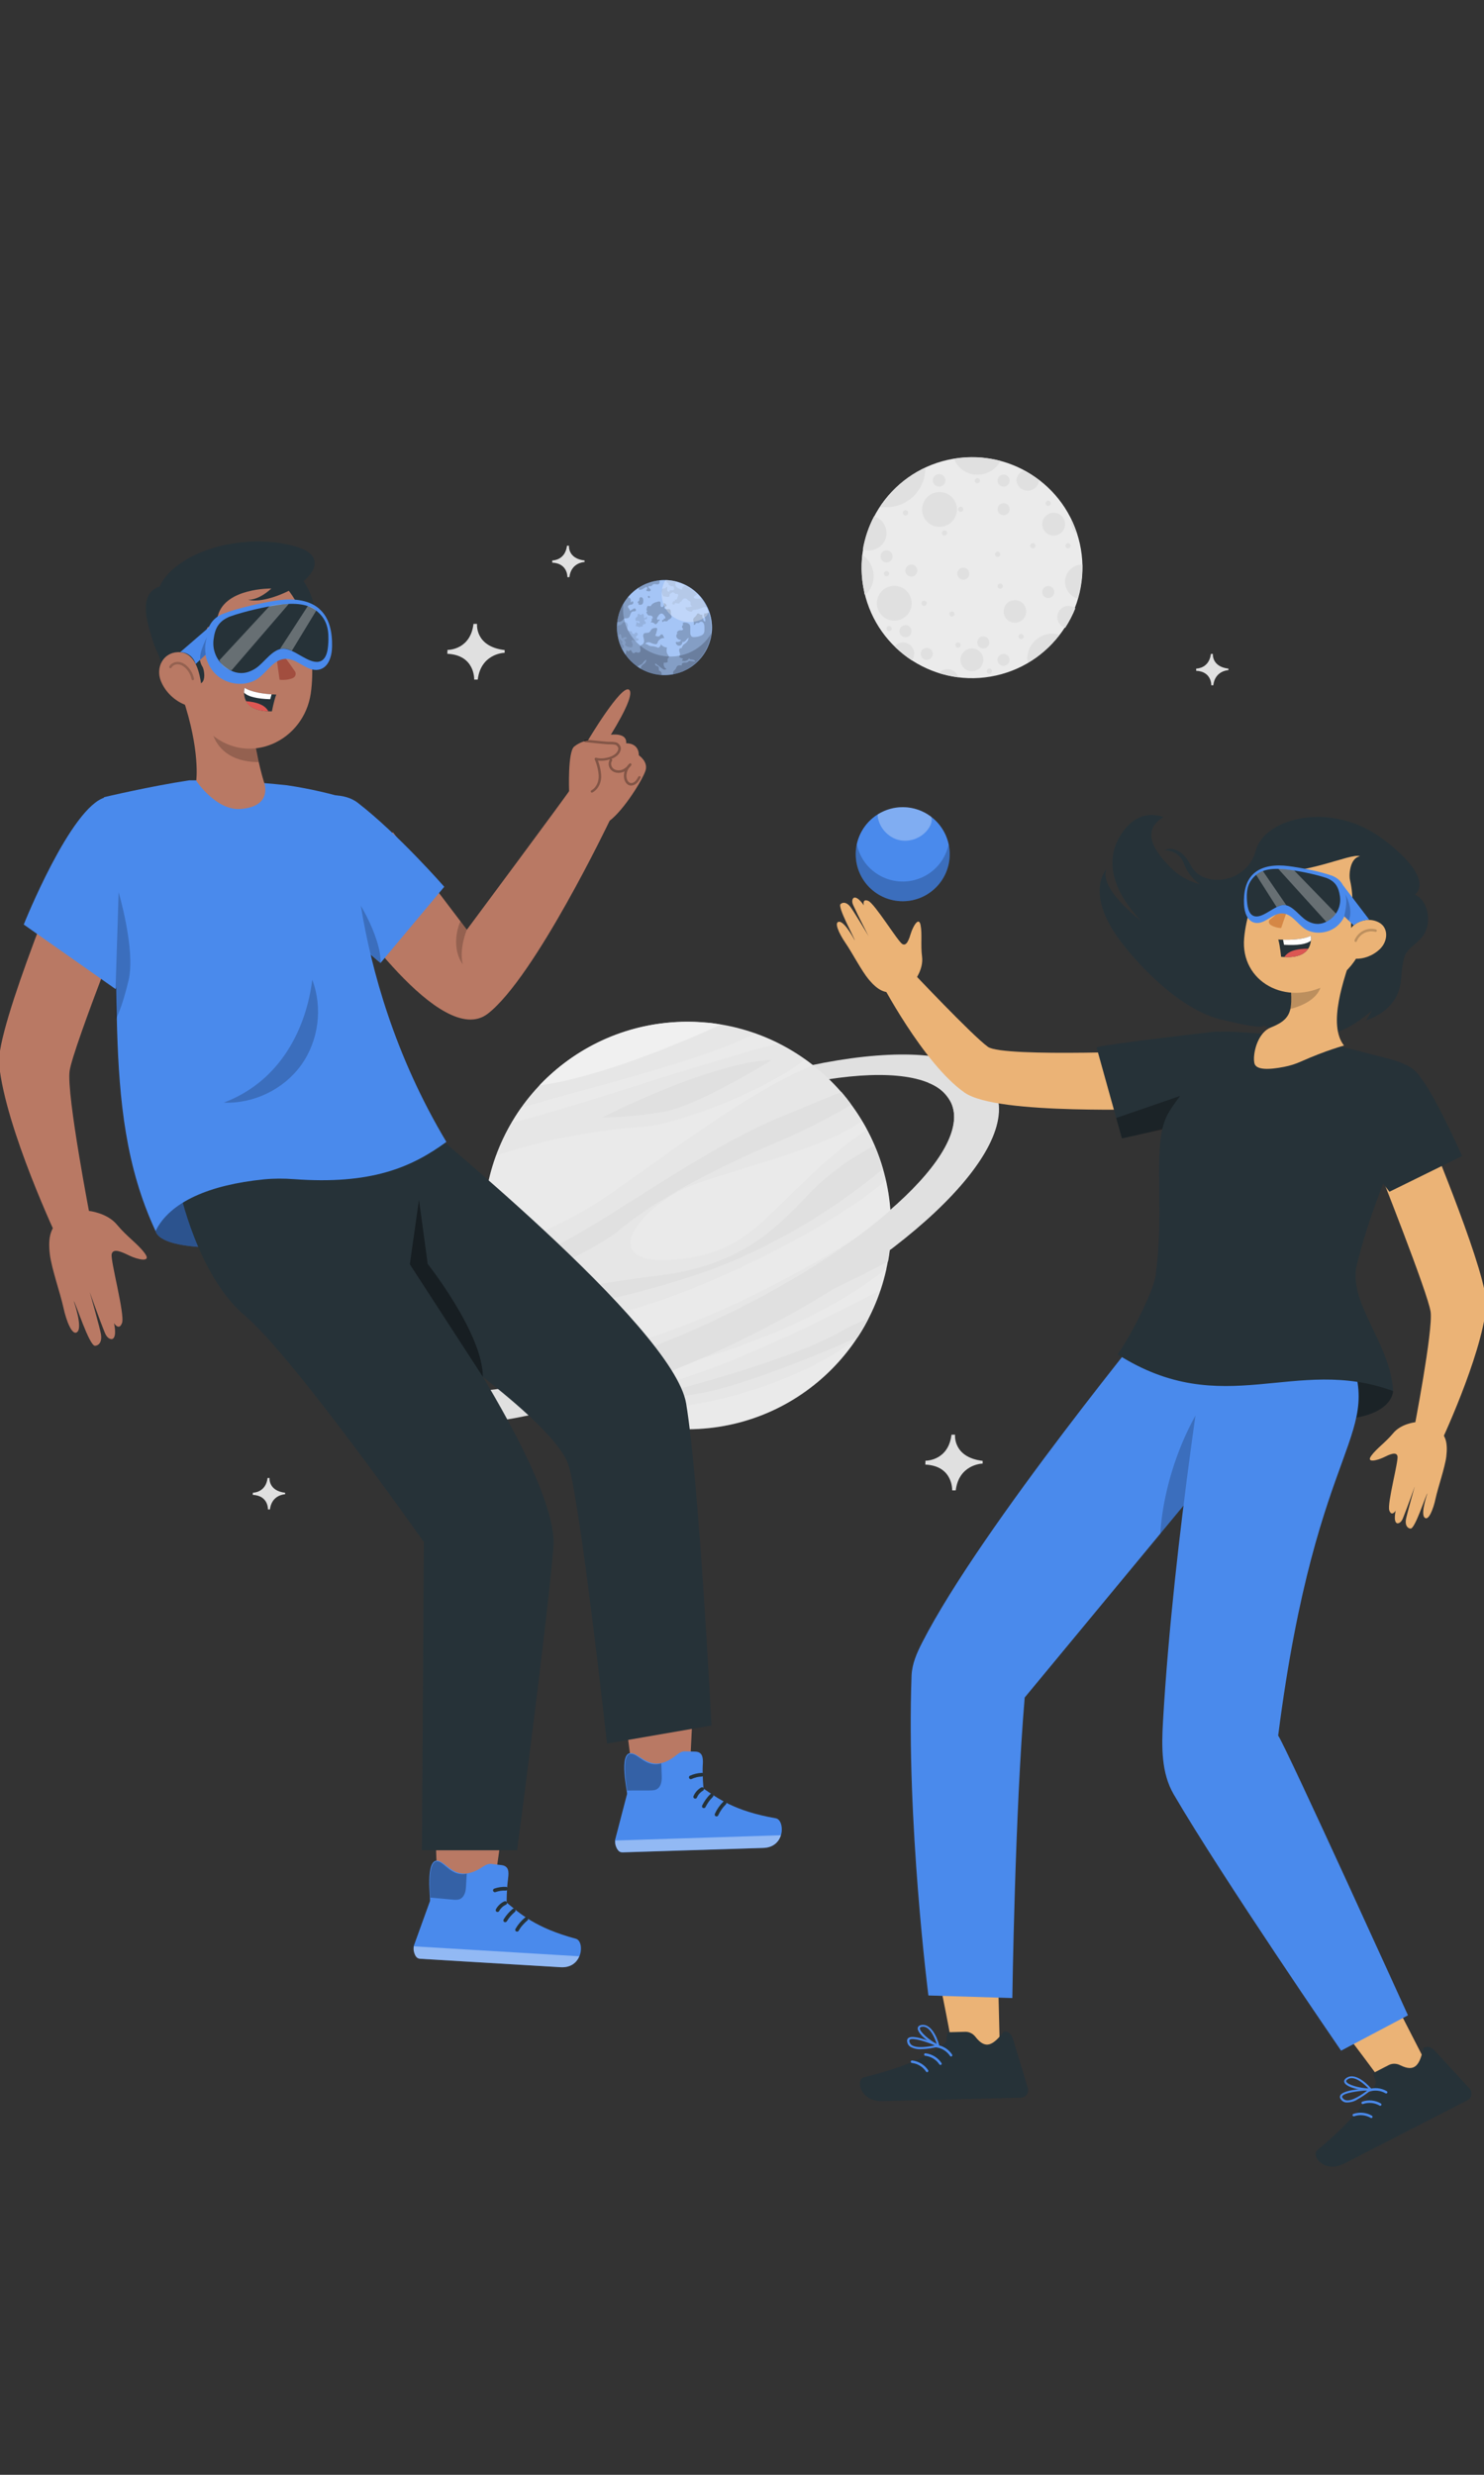 <svg width="300" height="500" viewBox="0 0 300 500" fill="none" xmlns="http://www.w3.org/2000/svg">
<rect x="0" y="0" width="300" height="500" fill="#333333" stroke="none"/>
<g clip-path="url(#clip0_2792_2075)">
<path d="M191.64 92.9C203.67 90.22 215.61 97.8 218.29 109.83C220.97 121.86 213.39 133.8 201.36 136.48C189.33 139.16 177.4 131.59 174.71 119.56C172.02 107.53 179.6 95.59 191.63 92.9H191.64Z" fill="#EBEBEB"/>
<path d="M212.98 108.2C214.25 108.21 215.3 107.19 215.31 105.92C215.32 104.65 214.3 103.6 213.03 103.59C211.76 103.58 210.71 104.6 210.7 105.87C210.7 105.89 210.7 105.9 210.7 105.92C210.7 107.18 211.72 108.2 212.98 108.2Z" fill="#E0E0E0"/>
<path d="M205.47 97.08C205.6 98.35 206.74 99.27 208 99.13C209.08 99.02 209.94 98.16 210.05 97.08C209.06 96.33 208.01 95.66 206.91 95.08C206.08 95.41 205.52 96.19 205.47 97.08Z" fill="#E0E0E0"/>
<path d="M180.79 118.36C178.84 118.36 177.27 119.94 177.27 121.88C177.27 123.82 178.85 125.4 180.79 125.4C182.73 125.4 184.31 123.82 184.31 121.88C184.3 119.94 182.73 118.37 180.79 118.36Z" fill="#E0E0E0"/>
<path d="M217.76 107.97C217.41 106.87 216.98 105.79 216.47 104.75C216.46 104.9 216.46 105.05 216.47 105.21C216.47 106.28 216.94 107.29 217.76 107.97Z" fill="#E0E0E0"/>
<path d="M179.22 107.67C179.2 106.12 178.18 104.76 176.69 104.32C175.59 106.41 174.83 108.66 174.43 110.98C174.82 111.12 175.23 111.2 175.65 111.21C177.61 111.22 179.21 109.65 179.22 107.69V107.66V107.67Z" fill="#E0E0E0"/>
<path d="M215.31 117.53C215.31 119.1 216.34 120.49 217.84 120.93C218.51 118.7 218.84 116.39 218.8 114.06C216.88 114.06 215.32 115.61 215.3 117.53H215.31Z" fill="#E0E0E0"/>
<path d="M193.46 102.91C193.45 100.96 191.86 99.4 189.91 99.41C187.96 99.42 186.4 101.01 186.41 102.96C186.42 104.86 187.94 106.4 189.83 106.45C191.79 106.49 193.41 104.94 193.45 102.98C193.45 102.95 193.45 102.93 193.45 102.9L193.46 102.91Z" fill="#E0E0E0"/>
<path d="M205.17 121.25C206.43 121.25 207.45 122.27 207.45 123.53C207.45 124.79 206.43 125.81 205.17 125.81C203.91 125.81 202.89 124.79 202.89 123.53C202.89 122.27 203.91 121.25 205.17 121.25Z" fill="#E0E0E0"/>
<path d="M213.74 124.7C213.74 125.69 214.39 126.56 215.34 126.85C216.15 125.6 216.84 124.28 217.39 122.9C216.41 122.13 214.99 122.3 214.22 123.28C213.9 123.68 213.73 124.19 213.74 124.7Z" fill="#E0E0E0"/>
<path d="M207.75 133.29C207.74 133.5 207.74 133.71 207.75 133.92C210.23 132.45 212.41 130.53 214.16 128.24C211.47 127.45 208.66 128.99 207.87 131.68C207.72 132.21 207.65 132.76 207.67 133.31L207.75 133.28V133.29Z" fill="#E0E0E0"/>
<path d="M176.61 116.41C176.61 114.69 175.75 113.07 174.33 112.1C174.04 114.59 174.17 117.11 174.71 119.55C174.71 119.78 174.71 120.01 174.89 120.23C175.99 119.26 176.62 117.87 176.61 116.4V116.41Z" fill="#E0E0E0"/>
<path d="M187.05 94.77V94.49C183.3 96.25 180.12 99.01 177.85 102.47C178.31 102.51 178.78 102.51 179.24 102.47C183.51 102.46 186.98 99.03 187.05 94.77Z" fill="#E0E0E0"/>
<path d="M197.67 95.91C199.59 95.89 201.36 94.82 202.26 93.12C199.19 92.32 195.99 92.17 192.86 92.69C193.63 94.66 195.55 95.95 197.67 95.91Z" fill="#E0E0E0"/>
<path d="M196.5 131.01C195.23 131 194.18 132.02 194.17 133.29C194.16 134.56 195.18 135.61 196.45 135.62C197.72 135.63 198.77 134.61 198.78 133.34C198.78 133.32 198.78 133.31 198.78 133.29C198.78 132.03 197.76 131.01 196.5 131.01Z" fill="#E0E0E0"/>
<path d="M191.56 135.19C190.89 135.19 190.26 135.49 189.84 136C191.11 136.38 192.4 136.66 193.72 136.84C193.46 135.87 192.57 135.19 191.57 135.19H191.56Z" fill="#E0E0E0"/>
<path d="M182.51 129.79C181.87 129.8 181.26 130.09 180.84 130.58C181.9 131.65 183.07 132.6 184.34 133.42C184.64 133.04 184.81 132.58 184.82 132.1C184.82 130.83 183.79 129.79 182.51 129.79Z" fill="#E0E0E0"/>
<path d="M208.79 110.79C209.08 110.79 209.32 110.55 209.32 110.26C209.32 109.97 209.08 109.73 208.79 109.73C208.5 109.73 208.26 109.97 208.26 110.26C208.27 110.55 208.5 110.78 208.79 110.79Z" fill="#E0E0E0"/>
<path d="M211.89 102.22C212.18 102.22 212.42 101.98 212.42 101.69C212.42 101.4 212.18 101.16 211.89 101.16C211.61 101.16 211.38 101.39 211.38 101.67V101.7C211.38 101.98 211.6 102.22 211.89 102.23V102.22Z" fill="#E0E0E0"/>
<path d="M215.91 110.79C216.2 110.79 216.44 110.55 216.44 110.26C216.44 109.97 216.2 109.73 215.91 109.73C215.62 109.73 215.38 109.97 215.38 110.26C215.38 110.55 215.62 110.79 215.91 110.79Z" fill="#E0E0E0"/>
<path d="M197.59 97.64C197.87 97.64 198.1 97.41 198.1 97.13C198.11 96.85 197.9 96.61 197.62 96.6H197.59C197.3 96.6 197.06 96.84 197.06 97.13C197.06 97.41 197.29 97.64 197.57 97.64H197.6H197.59Z" fill="#E0E0E0"/>
<path d="M190.93 107.16C190.65 107.16 190.42 107.39 190.42 107.67C190.41 107.95 190.62 108.19 190.9 108.2H190.93C191.22 108.2 191.46 107.96 191.46 107.67C191.46 107.39 191.23 107.16 190.95 107.16H190.92H190.93Z" fill="#E0E0E0"/>
<path d="M187.35 121.89C187.35 121.61 187.12 121.38 186.84 121.38H186.81C186.53 121.38 186.3 121.61 186.3 121.89C186.29 122.17 186.5 122.41 186.78 122.42H186.81C187.1 122.42 187.34 122.18 187.34 121.89H187.35Z" fill="#E0E0E0"/>
<path d="M178.69 115.91C178.69 116.2 178.93 116.44 179.22 116.44C179.51 116.44 179.75 116.2 179.75 115.91C179.75 115.62 179.51 115.38 179.22 115.38C178.93 115.38 178.69 115.62 178.69 115.91Z" fill="#E0E0E0"/>
<path d="M201.67 118.42C201.67 118.71 201.91 118.95 202.2 118.95C202.49 118.95 202.73 118.71 202.73 118.42C202.73 118.13 202.49 117.89 202.2 117.89C201.91 117.89 201.67 118.13 201.67 118.42Z" fill="#E0E0E0"/>
<path d="M201.67 111.45C201.96 111.45 202.2 111.69 202.2 111.98C202.2 112.27 201.96 112.51 201.67 112.51C201.38 112.51 201.14 112.27 201.14 111.98C201.14 111.69 201.38 111.45 201.67 111.45Z" fill="#E0E0E0"/>
<path d="M206.41 128.07C206.13 128.07 205.9 128.3 205.9 128.58V128.61C205.9 128.89 206.13 129.12 206.41 129.12C206.69 129.13 206.93 128.92 206.94 128.64V128.61C206.94 128.32 206.7 128.08 206.41 128.08V128.07Z" fill="#E0E0E0"/>
<path d="M183.05 104.15C183.34 104.15 183.58 103.91 183.58 103.62C183.58 103.33 183.34 103.09 183.05 103.09C182.76 103.09 182.52 103.33 182.52 103.62C182.52 103.91 182.76 104.15 183.05 104.15Z" fill="#E0E0E0"/>
<path d="M194.2 103.41C194.48 103.42 194.72 103.21 194.73 102.93V102.9C194.73 102.61 194.49 102.37 194.2 102.37C193.92 102.37 193.69 102.6 193.69 102.88V102.91C193.69 103.19 193.92 103.42 194.2 103.42V103.41Z" fill="#E0E0E0"/>
<path d="M193.69 129.79C193.4 129.78 193.15 130 193.13 130.3C193.12 130.59 193.34 130.84 193.64 130.86C193.93 130.87 194.18 130.65 194.2 130.35V130.33C194.2 130.05 193.98 129.81 193.69 129.8V129.79Z" fill="#E0E0E0"/>
<path d="M192.45 123.53C192.17 123.52 191.93 123.73 191.92 124.01V124.04C191.92 124.33 192.16 124.57 192.45 124.57C192.73 124.57 192.96 124.34 192.96 124.06V124.03C192.96 123.75 192.73 123.52 192.45 123.52V123.53Z" fill="#E0E0E0"/>
<path d="M179.73 126.47C179.45 126.47 179.22 126.7 179.22 126.98V127.01C179.22 127.29 179.45 127.52 179.73 127.52C180.01 127.53 180.25 127.32 180.26 127.04V127.01C180.26 126.72 180.02 126.48 179.73 126.48V126.47Z" fill="#E0E0E0"/>
<path d="M200 135.07C199.71 135.07 199.47 135.31 199.47 135.6C199.47 135.89 199.71 136.13 200 136.13C200.29 136.13 200.53 135.89 200.53 135.6C200.53 135.31 200.29 135.07 200 135.07Z" fill="#E0E0E0"/>
<path d="M202.89 104.1C203.56 104.1 204.11 103.56 204.11 102.88C204.11 102.21 203.57 101.66 202.89 101.66C202.22 101.66 201.67 102.21 201.67 102.88V102.9C201.67 103.56 202.2 104.09 202.86 104.09H202.89V104.1Z" fill="#E0E0E0"/>
<path d="M202.89 98.32C203.56 98.32 204.11 97.77 204.11 97.1C204.11 96.43 203.57 95.88 202.89 95.88C202.21 95.88 201.67 96.42 201.67 97.1V97.12C201.67 97.78 202.2 98.31 202.86 98.31H202.89V98.32Z" fill="#E0E0E0"/>
<path d="M189.84 98.32C190.54 98.32 191.11 97.75 191.11 97.05C191.11 96.35 190.54 95.78 189.84 95.78C189.14 95.78 188.57 96.35 188.57 97.05C188.57 97.75 189.14 98.32 189.84 98.32Z" fill="#E0E0E0"/>
<path d="M200 129.79C200 129.12 199.46 128.57 198.78 128.57C198.1 128.57 197.56 129.11 197.56 129.79C197.56 130.47 198.1 131.01 198.78 131.01C199.44 131.02 199.98 130.5 200 129.84C200 129.82 200 129.81 200 129.79Z" fill="#E0E0E0"/>
<path d="M187.35 130.88C186.68 130.88 186.13 131.42 186.13 132.1C186.13 132.78 186.67 133.32 187.35 133.32C188.03 133.32 188.57 132.78 188.57 132.1C188.57 131.42 188.03 130.88 187.35 130.88Z" fill="#E0E0E0"/>
<path d="M183.05 126.3C183.72 126.3 184.27 126.84 184.27 127.52C184.27 128.2 183.73 128.74 183.05 128.74C182.37 128.74 181.83 128.2 181.83 127.52C181.83 126.84 182.37 126.3 183.05 126.3Z" fill="#E0E0E0"/>
<path d="M202.89 132.1C202.22 132.09 201.66 132.62 201.65 133.29C201.64 133.96 202.17 134.52 202.84 134.53C203.51 134.54 204.07 134.01 204.08 133.34C204.08 133.32 204.08 133.31 204.08 133.29C204.08 132.63 203.55 132.1 202.89 132.1Z" fill="#E0E0E0"/>
<path d="M194.73 117.12C195.4 117.12 195.95 116.58 195.95 115.9C195.95 115.22 195.41 114.68 194.73 114.68C194.05 114.68 193.51 115.22 193.51 115.9C193.52 116.57 194.06 117.1 194.73 117.12Z" fill="#E0E0E0"/>
<path d="M211.89 120.82C212.56 120.83 213.12 120.3 213.13 119.63C213.14 118.96 212.61 118.4 211.94 118.39C211.27 118.38 210.71 118.91 210.7 119.58C210.7 119.6 210.7 119.61 210.7 119.63C210.7 120.29 211.23 120.82 211.89 120.82Z" fill="#E0E0E0"/>
<path d="M184.26 114.06C183.59 114.05 183.03 114.58 183.02 115.25C183.01 115.92 183.54 116.48 184.21 116.49C184.88 116.5 185.44 115.97 185.45 115.3C185.45 115.28 185.45 115.27 185.45 115.25C185.45 114.59 184.92 114.06 184.26 114.06Z" fill="#E0E0E0"/>
<path d="M179.22 111.19C179.89 111.19 180.44 111.73 180.44 112.41C180.44 113.09 179.9 113.63 179.22 113.63C178.54 113.63 178 113.09 178 112.41C178 111.73 178.54 111.19 179.22 111.19Z" fill="#E0E0E0"/>
<path d="M125.22 228.45C88.92 245.18 64.08 268.62 69.7 280.83C75.33 293.04 109.31 289.36 145.58 272.63C181.85 255.9 206.72 232.44 201.1 220.25C195.47 208.06 161.49 211.72 125.22 228.45ZM143.12 267.26C111.37 281.89 81.93 285.68 77.35 275.72C72.76 265.76 94.77 245.85 126.5 231.22C158.23 216.59 187.66 212.78 192.27 222.74C196.88 232.7 174.85 252.63 143.12 267.26Z" fill="#E0E0E0"/>
<path d="M141.262 288.699C163.963 287.422 181.331 267.983 180.054 245.282C178.777 222.58 159.338 205.212 136.637 206.489C113.935 207.766 96.567 227.205 97.844 249.907C99.121 272.608 118.56 289.976 141.262 288.699Z" fill="#E6E6E6"/>
<g opacity="0.2">
<path d="M173 270.71C164.61 283.11 150.13 289.96 135.21 288.58C131.19 288.23 127.25 287.26 123.53 285.72C136.66 284.84 156 282.62 173 270.71Z" fill="#FAFAFA"/>
<path d="M139.75 239.53C148.52 236.15 166.29 232.18 174.26 226.5C174.63 227.03 174.96 227.59 175.24 228.18C170.81 231.25 166.66 234.7 162.83 238.5C154.01 246.55 149.6 253.98 134.95 254.54C120.3 255.11 129.97 243.35 139.75 239.53Z" fill="#FAFAFA"/>
<path d="M113.93 280.28C126.83 278.66 157.93 273.11 179.24 256.29C178.9 257.76 178.49 259.18 178.03 260.65C164.51 267.54 139.34 280.85 118.11 283.04C116.66 282.22 115.26 281.29 113.93 280.28Z" fill="#FAFAFA"/>
<path d="M104.1 269.42C112.44 268.25 120.7 266.52 128.81 264.26C145.4 259.31 168.45 247.6 179.08 238.47C179.63 240.81 179.95 243.21 180.03 245.61C166.77 254.48 134.74 273.98 108.07 274.68C106.59 273.05 105.27 271.28 104.1 269.42Z" fill="#FAFAFA"/>
<path d="M103.48 226.81C104.04 225.75 104.67 224.73 105.39 223.77C117.82 220.08 141.76 214.36 152.67 208.81C154.32 209.37 155.92 210.05 157.47 210.85C143.88 213.97 115.69 223.95 103.48 226.82V226.81Z" fill="#FAFAFA"/>
<path d="M100.29 233.42C109.73 230.36 119.49 228.43 129.38 227.67C136.03 227.67 155.74 219.93 162.7 214C163.25 214.36 163.78 214.77 164.27 215.21C147.19 222.41 126.38 240.18 116.78 245.34C110.86 248.57 104.64 251.22 98.21 253.26C97.73 250.14 97.63 246.97 97.93 243.82C98.27 240.27 99.05 236.78 100.28 233.43L100.29 233.42Z" fill="#FAFAFA"/>
</g>
<path d="M98.76 256.32C101.76 255.61 104.72 254.75 107.63 253.74C118.9 249.92 139.23 233.49 157.2 225.93C163.96 223.12 167.83 221.49 170.1 220.62C170.8 221.45 171.47 222.27 172.09 223.2C166.94 226.21 161.6 228.88 156.1 231.2C144.65 236 132.42 242.5 125.38 248.38C119.99 252.84 106.37 258.7 100.03 260.86C99.5 259.38 99.08 257.86 98.77 256.32H98.76Z" fill="#E0E0E0"/>
<path d="M101.06 263.59C111.43 261.02 121.95 259.08 132.55 257.79C150.4 255.73 157.16 247.81 164.46 240.28C168.09 236.73 172.25 233.76 176.79 231.48C177.47 233 178.03 234.57 178.47 236.17C170.26 243.01 161.2 248.75 151.52 253.27C134.63 261.19 111.15 265.03 102.36 266.3C101.86 265.43 101.43 264.53 101.07 263.59H101.06Z" fill="#E0E0E0"/>
<path d="M110.37 277.13C125.84 275.14 140.89 270.63 154.91 263.79C166.39 258.14 174.56 253.68 180.01 250.58C180.04 250.84 180.04 251.1 180.01 251.35C179.88 252.56 179.75 253.72 179.52 254.88C166.62 261.77 136.81 275.98 110.76 277.42C110.58 277.39 110.48 277.24 110.37 277.11V277.13Z" fill="#E0E0E0"/>
<path d="M109.03 219.31C117.73 210.14 130.15 205.46 142.74 206.62C143.72 206.62 144.73 206.85 145.68 207.01C136.91 211.09 120.63 217.74 109.03 219.31Z" fill="#F0F0F0"/>
<path d="M121.23 284.69C131.55 282.24 157.91 275.61 169.13 269.47C171.21 268.29 173.36 267.25 175.58 266.35C174.93 267.69 174.18 268.99 173.34 270.22C165.32 273.73 149.82 280.15 141.07 281.57C133.33 282.81 126.42 284.15 122.27 285.16C121.91 285.05 121.56 284.89 121.24 284.7L121.23 284.69Z" fill="#E0E0E0"/>
<path d="M156.05 214.15C156.05 214.15 140.96 223.49 134.18 224.62C130.06 225.32 125.9 225.71 121.72 225.78C121.72 225.78 143.54 214.59 156.05 214.15Z" fill="#E0E0E0"/>
<path d="M187.71 218.77C189.7 219.49 191.33 220.95 192.28 222.84C196.87 232.8 174.86 252.73 143.13 267.36C111.4 281.99 81.94 285.78 77.36 275.82C76.59 273.88 76.59 271.72 77.36 269.78L69.59 273.35C68.7 275.81 68.77 278.51 69.76 280.93C75.39 293.14 109.37 289.46 145.64 272.73C181.91 256 206.78 232.54 201.16 220.35C199.98 218.02 197.96 216.22 195.51 215.31L187.72 218.77H187.71Z" fill="#E0E0E0"/>
<path d="M198.65 295.7C198.2 295.7 193.83 296.04 193.21 301.11H192.49C192.49 301.11 192.7 296.16 187.06 295.9L187.09 295.12C187.54 295.12 191.74 294.93 192.35 289.86H193.07C193.07 289.86 192.58 294.43 198.65 295.15V295.7Z" fill="#E0E0E0"/>
<path d="M102.02 131.89C101.57 131.89 97.2 132.23 96.58 137.3H95.86C95.86 137.3 96.07 132.35 90.43 132.09L90.46 131.31C90.91 131.31 95.11 131.12 95.72 126.05H96.44C96.44 126.05 95.95 130.62 102.02 131.34V131.89Z" fill="#E0E0E0"/>
<path d="M248.34 135.4C248.09 135.4 245.62 135.59 245.27 138.46H244.87C244.87 138.46 244.99 135.67 241.8 135.52L241.82 135.08C242.07 135.08 244.44 134.97 244.79 132.11H245.19C245.19 132.11 244.92 134.69 248.34 135.09V135.4Z" fill="#E0E0E0"/>
<path d="M118.17 113.55C117.92 113.55 115.45 113.74 115.1 116.61H114.7C114.7 116.61 114.82 113.82 111.63 113.67L111.65 113.23C111.9 113.23 114.27 113.12 114.62 110.26H115.02C115.02 110.26 114.75 112.84 118.17 113.24V113.55Z" fill="#E0E0E0"/>
<path d="M57.64 301.9C57.39 301.9 54.92 302.09 54.57 304.96H54.17C54.17 304.96 54.29 302.17 51.1 302.02L51.12 301.58C51.37 301.58 53.74 301.47 54.09 298.61H54.49C54.49 298.61 54.22 301.19 57.64 301.59V301.9Z" fill="#E0E0E0"/>
<path d="M182.49 182.08C187.737 182.08 191.99 177.827 191.99 172.58C191.99 167.333 187.737 163.08 182.49 163.08C177.243 163.08 172.99 167.333 172.99 172.58C172.99 177.827 177.243 182.08 182.49 182.08Z" fill="#4A8AEC"/>
<path opacity="0.2" d="M191.78 170.58C191.57 171.57 191.2 172.54 190.66 173.46C187.97 177.97 182.14 179.45 177.63 176.76C175.26 175.35 173.74 173.07 173.21 170.57C173.07 171.22 172.99 171.89 172.99 172.58C172.99 177.83 177.25 182.08 182.49 182.08C187.73 182.08 191.99 177.82 191.99 172.58C191.99 171.89 191.91 171.22 191.77 170.58H191.78Z" fill="black"/>
<path d="M288.77 228.71C288.98 229.72 301.04 258.13 300.45 264C299.43 274.24 291.05 291.91 291.05 291.91L285.83 288.88C285.83 288.88 289.72 268.83 289.21 265.05C288.69 261.27 278.37 235.36 278.37 235.36L288.77 228.71Z" fill="#EBB376"/>
<path d="M286.15 287.34C286.15 287.34 283.24 287.62 281.65 289.55C280.05 291.48 278.3 292.61 277.2 294.13C276.11 295.65 278.48 295.04 279.69 294.45C280.9 293.86 282.28 293.21 282.51 294.2C282.75 295.19 280.37 303.84 280.86 305.17C281.34 306.5 282.15 305.21 282.15 305.21C282.15 305.21 281.63 307.32 282.37 307.73C282.56 307.84 283.19 307.75 283.58 306.82C284.44 304.72 286.03 300.24 286.03 300.24C285.93 300.5 284.35 306.16 284.21 307.03C284.04 308.17 284.52 308.78 285.16 308.83C286.07 308.9 288.27 301.94 288.56 301.71C288.56 301.71 287.17 305.68 287.95 306.57C288.73 307.46 289.74 305 290.23 302.68C290.69 300.55 292.11 296.47 292.38 294.27C292.7 291.56 292.33 289.69 290.23 288.46C288.13 287.23 286.16 287.34 286.16 287.34H286.15Z" fill="#EBB376"/>
<path d="M234.3 224.33C233.42 223.79 201.74 225.46 195 220.75C186.57 214.85 177.81 197.92 177.81 197.92L184.11 196.03C184.11 196.03 196.62 209.3 199.73 211.51C202.84 213.72 236.57 212.2 236.57 212.2L234.3 224.34V224.33Z" fill="#EBB376"/>
<path d="M184.93 198.09C184.93 198.09 186.72 195.78 186.4 193.29C186.08 190.8 186.46 188.75 186.1 186.91C185.74 185.07 184.56 187.22 184.16 188.5C183.76 189.78 183.29 191.23 182.41 190.73C181.52 190.23 176.84 182.57 175.54 182.02C174.24 181.46 174.63 182.93 174.63 182.93C174.63 182.93 173.45 181.1 172.64 181.37C172.43 181.44 172.06 181.96 172.48 182.87C173.42 184.93 175.6 189.16 175.6 189.16C175.48 188.91 172.44 183.88 171.89 183.19C171.17 182.28 170.41 182.22 169.93 182.65C169.25 183.26 172.82 189.63 172.8 190C172.8 190 170.86 186.27 169.68 186.23C168.5 186.19 169.6 188.61 170.95 190.56C172.19 192.35 174.19 196.18 175.61 197.88C177.37 199.97 178.98 200.98 181.32 200.29C183.66 199.6 184.92 198.09 184.92 198.09H184.93Z" fill="#EBB376"/>
<path d="M287.42 415.12L282.09 404.73C282.09 404.73 268.2 407.26 268.94 407.31C269.68 407.36 278.64 419.63 278.64 419.63L286.51 421.48L287.43 415.12H287.42Z" fill="#EBB376"/>
<path d="M277.61 418.83L280.75 417.22C281.46 416.85 282.3 416.88 283.02 417.23C286.1 418.78 286.99 417.14 287.76 413.8C288.94 413.01 290.01 414.28 290.32 414.61L297.06 421.95C297.63 422.56 297.6 423.52 296.99 424.09C296.88 424.19 296.76 424.28 296.63 424.34C292.81 426.3 291.01 427.23 286.25 429.67L271.72 437.13C267.76 439.16 264.89 435.59 266.33 434.39C272.84 429 276.92 424.17 278.1 420.87C278.33 420.28 277.75 420.22 277.62 418.83H277.61Z" fill="#263238"/>
<path d="M274.42 424.15C275.4 423.62 276.32 422.98 277.17 422.26C277.24 422.18 277.24 422.06 277.17 421.98C277.13 421.94 277.07 421.92 277.01 421.93C276.46 421.94 271.58 422.12 270.96 423.33C270.84 423.55 270.85 423.81 270.99 424.02C271.2 424.42 271.6 424.7 272.05 424.77C272.89 424.82 273.72 424.61 274.43 424.16L274.42 424.15ZM276.43 422.34C275.38 423.15 273.37 424.55 272.14 424.34C271.82 424.28 271.53 424.08 271.37 423.79C271.3 423.71 271.3 423.59 271.35 423.5C271.7 422.84 274.43 422.46 276.44 422.34H276.43Z" fill="#4A8AEC"/>
<path d="M277.14 422.29C277.14 422.29 277.23 422.26 277.26 422.23C277.29 422.16 277.27 422.07 277.22 422.02C277.14 421.86 274.23 418.46 272.2 419.81C271.7 420.16 271.68 420.49 271.77 420.72C272.16 421.81 275.63 422.48 277.07 422.37L277.15 422.29H277.14ZM272.57 420.01C273.93 419.31 275.88 421.16 276.62 421.93C274.99 421.91 272.37 421.22 272.16 420.54C272.13 420.49 272.06 420.35 272.44 420.1L272.58 420.02L272.57 420.01Z" fill="#4A8AEC"/>
<path d="M280.23 422.97C280.23 422.97 280.14 422.96 280.1 422.93C279.1 422.34 277.85 422.22 276.76 422.6C276.63 422.65 276.49 422.58 276.44 422.45C276.39 422.32 276.46 422.18 276.59 422.13C277.82 421.69 279.23 421.83 280.35 422.5C280.47 422.57 280.51 422.72 280.44 422.84C280.39 422.92 280.31 422.96 280.23 422.96V422.97Z" fill="#4A8AEC"/>
<path d="M279.03 425.45C279.03 425.45 278.94 425.44 278.9 425.41C277.9 424.82 276.65 424.7 275.56 425.08C275.43 425.13 275.29 425.06 275.24 424.93C275.19 424.8 275.26 424.66 275.39 424.61C276.62 424.18 278.03 424.31 279.15 424.98C279.27 425.05 279.31 425.2 279.24 425.32C279.19 425.4 279.11 425.44 279.03 425.44V425.45Z" fill="#4A8AEC"/>
<path d="M277.23 427.93C277.23 427.93 277.14 427.92 277.1 427.89C276.1 427.3 274.85 427.18 273.76 427.56C273.63 427.61 273.49 427.54 273.44 427.41C273.39 427.28 273.46 427.14 273.59 427.09C274.82 426.66 276.23 426.79 277.35 427.46C277.47 427.53 277.51 427.68 277.44 427.8C277.39 427.88 277.31 427.92 277.23 427.92V427.93Z" fill="#4A8AEC"/>
<path d="M202.06 411.52L201.77 399.85C201.77 399.85 188.16 396.09 188.81 396.46C189.46 396.82 192.19 411.77 192.19 411.77L198.47 416.86L202.06 411.53V411.52Z" fill="#EBB376"/>
<path d="M191.61 410.59L195.14 410.5C195.94 410.48 196.69 410.87 197.18 411.5C199.29 414.23 200.79 413.14 202.94 410.47C204.34 410.27 204.76 411.88 204.89 412.31L207.77 421.85C208.02 422.65 207.58 423.49 206.78 423.74C206.64 423.78 206.49 423.81 206.34 423.81C202.05 423.92 200.02 423.96 194.68 424.1L178.35 424.5C173.9 424.61 172.87 420.14 174.69 419.68C182.89 417.66 188.67 415.09 191.16 412.62C191.62 412.19 191.13 411.89 191.61 410.57V410.59Z" fill="#263238"/>
<path d="M186.42 414C187.53 413.95 188.64 413.78 189.72 413.49C189.82 413.45 189.87 413.34 189.83 413.24C189.81 413.19 189.76 413.14 189.71 413.12C189.21 412.89 184.74 410.93 183.65 411.74C183.45 411.88 183.34 412.13 183.38 412.37C183.4 412.83 183.63 413.25 184.01 413.51C184.74 413.92 185.59 414.09 186.42 413.99V414ZM189.02 413.24C187.72 413.51 185.31 413.9 184.29 413.17C184.02 412.97 183.86 412.67 183.83 412.34C183.81 412.24 183.85 412.13 183.94 412.07C184.54 411.63 187.17 412.48 189.02 413.24Z" fill="#4A8AEC"/>
<path d="M189.68 413.5C189.68 413.5 189.77 413.51 189.82 413.5C189.88 413.45 189.9 413.36 189.87 413.29C189.87 413.11 188.72 408.78 186.31 409.12C185.71 409.22 185.55 409.51 185.53 409.75C185.41 410.91 188.24 413.02 189.58 413.54L189.68 413.5ZM186.56 409.46C188.09 409.42 189.04 411.94 189.37 412.95C187.91 412.22 185.85 410.46 185.96 409.76C185.96 409.7 185.96 409.54 186.4 409.48L186.56 409.46Z" fill="#4A8AEC"/>
<path d="M192.27 415.49C192.19 415.49 192.11 415.45 192.06 415.38C191.42 414.41 190.35 413.76 189.19 413.63C189.05 413.62 188.95 413.49 188.97 413.35C188.98 413.21 189.11 413.09 189.25 413.13C190.55 413.27 191.76 414.01 192.48 415.1C192.56 415.22 192.52 415.37 192.41 415.45C192.37 415.48 192.32 415.49 192.27 415.49Z" fill="#4A8AEC"/>
<path d="M190.12 417.2C190.04 417.2 189.96 417.16 189.91 417.09C189.27 416.12 188.2 415.47 187.04 415.34C186.9 415.33 186.8 415.2 186.82 415.06C186.83 414.92 186.96 414.82 187.1 414.84C188.4 414.98 189.6 415.72 190.33 416.81C190.41 416.93 190.37 417.08 190.26 417.16C190.22 417.19 190.17 417.2 190.12 417.2Z" fill="#4A8AEC"/>
<path d="M187.42 418.65C187.34 418.65 187.26 418.61 187.21 418.54C186.57 417.57 185.5 416.92 184.34 416.79C184.2 416.78 184.1 416.65 184.12 416.51C184.13 416.37 184.26 416.27 184.4 416.29C185.7 416.44 186.91 417.17 187.63 418.26C187.71 418.38 187.67 418.53 187.56 418.61C187.52 418.64 187.47 418.65 187.42 418.65Z" fill="#4A8AEC"/>
<path d="M281.62 281.04C281.62 281.04 281.65 285.21 273.82 286.47C264.14 288.03 228.54 274.49 228.54 274.49L273.73 275.53L281.61 281.04H281.62Z" fill="#263238"/>
<path opacity="0.3" d="M281.62 281.04C281.62 281.04 281.65 285.21 273.82 286.47C264.14 288.03 228.54 274.49 228.54 274.49L273.73 275.53L281.61 281.04H281.62Z" fill="black"/>
<path d="M266.97 270.72L207.15 342.96C205.18 366.03 204.65 403.68 204.65 403.68L187.68 403.16C187.68 403.16 183.19 367.98 184.28 338.51C184.37 336.16 185.35 333.95 186.42 331.86C198.35 308.51 234.85 264.19 234.85 264.19L266.96 270.72H266.97Z" fill="#4A8AEC"/>
<path opacity="0.2" d="M248.49 292.56C245.51 296.17 242.52 300.09 239.26 304.19C237.77 306.06 236.08 307.98 234.56 309.92C235.19 298.87 240.32 285.4 247.21 278.38C248.38 282.07 248.62 287.14 248.49 292.57V292.56Z" fill="black"/>
<path d="M272.02 271.78C280.58 290.81 266.28 289.03 258.39 350.65C260.01 352.96 284.63 407.17 284.63 407.17L271.11 414.31C271.11 414.31 247.19 379.5 237.28 362.54C234.74 358.2 234.82 352.93 235.1 347.91C237.23 310.66 244.68 266.18 244.68 266.18L272.01 271.77L272.02 271.78Z" fill="#4A8AEC"/>
<path d="M250.84 220.61C249.16 225.49 226.8 230 226.8 230L221.68 211.63C222.16 211.23 234.54 209.72 245.28 208.46C253.64 208.02 252.59 215.52 250.83 220.62L250.84 220.61Z" fill="#263238"/>
<path d="M258.54 209.19C264.71 210.03 270.82 211.27 276.83 212.9C282.51 214.4 287.47 215.07 287.81 220.21C279.86 237.63 276.71 245.98 274.33 255.38C272.35 263.16 281.06 271.2 281.63 281.04C261.76 273.76 247.35 287.21 225.94 273.65C228.61 269.81 233.19 260.91 233.63 257.66C235.26 245.59 233.5 235.07 234.94 228.2C236.74 219.63 246.86 208.44 246.86 208.44C246.86 208.44 250.55 208.32 258.55 209.19H258.54Z" fill="#263238"/>
<path d="M269.67 224.77C272.99 230.6 280.88 240.78 280.88 240.78L295.57 233.56C295.57 233.56 289.02 218.78 286.26 216.76C281.82 215.82 267 220.09 269.67 224.77Z" fill="#263238"/>
<path opacity="0.3" d="M234.93 228.2C235.65 225.61 235.92 225.01 238.56 221.42L225.65 225.87L226.81 229.99L234.94 228.19L234.93 228.2Z" fill="black"/>
<g opacity="0.3">
<path d="M177.45 164.53L177.42 164.82C177.66 167.15 179.51 169.22 181.79 169.73C184.07 170.25 186.63 169.17 187.85 167.17C188.24 166.54 188.5 165.76 188.24 165.06C188.24 165.04 188.21 165.02 188.21 165C186.62 163.8 184.64 163.08 182.5 163.08C180.65 163.08 178.93 163.62 177.46 164.53H177.45Z" fill="white"/>
</g>
<path d="M255.32 207.11C266.89 212.14 272.86 207.93 277.37 204.16L276.17 206.13C276.17 206.13 282.7 204.4 283.22 197.99C283.74 191.58 284.27 192.56 287.07 189.78C289.87 186.99 288.76 181.86 286.02 180.74C286.02 180.74 290.5 177.92 279.88 169.75C269.26 161.58 255.6 165.22 253.86 171.86C252.13 178.5 243.19 179.6 240.74 174.87C238.3 170.15 235.39 171.79 235.39 171.79C237.17 171.72 238.79 172.84 239.36 174.53C239.98 176.18 241.09 177.61 242.53 178.63C240.24 178.06 238.17 176.86 236.53 175.16C233.67 172.27 230.36 167.91 235.19 165.12C235.19 165.12 230.41 162.81 226.69 168.49C222.97 174.17 225.32 180.43 230.72 186.1C230.72 186.1 222.1 179.65 223.68 175.61C223.68 175.61 218.7 180.75 227.64 191.58C227.64 191.58 236.96 203.57 246.75 205.95C256.54 208.33 255.32 207.11 255.32 207.11Z" fill="#263238"/>
<path d="M271.71 211.24C271.71 211.24 268.07 212.21 262.95 214.49C261.88 214.97 260.76 215.32 259.61 215.54C256.52 216.15 253.84 216.23 253.57 214.75C253.51 214.42 253.49 214.08 253.5 213.74C253.59 211.42 254.73 208.46 256.88 207.6C259.31 206.63 260.66 205.58 260.94 203.36C261.11 202.11 261.05 200.74 260.91 199.38L263 198.04L273.52 192.32C271.68 197.7 268.34 207.01 271.7 211.24H271.71Z" fill="#EBB376"/>
<path opacity="0.2" d="M260.87 203.84C263.49 203.19 266.61 201.64 267.1 198.94C267.3 197.8 267.38 196.69 267.31 195.94L261 200.56C261.08 201.63 261.02 202.31 260.86 203.85L260.87 203.84Z" fill="black"/>
<path d="M278.44 184.27C275.19 192.34 273.98 195.81 268.39 198.87C259.98 203.48 250.74 198.3 251.51 189.56C252.2 181.7 257.4 169.83 266.6 168.79C275.66 167.77 281.7 176.2 278.44 184.26V184.27Z" fill="#EBB376"/>
<path d="M267.32 183.78C267.04 184.54 266.37 185.04 265.83 184.89C265.28 184.74 265.06 183.99 265.34 183.23C265.62 182.47 266.29 181.97 266.83 182.12C267.38 182.27 267.6 183.02 267.32 183.78Z" fill="#263238"/>
<path d="M258.76 181.07C258.49 181.81 257.83 182.29 257.28 182.13C256.73 181.98 256.51 181.26 256.78 180.52C257.05 179.78 257.71 179.3 258.26 179.46C258.81 179.61 259.03 180.33 258.76 181.07Z" fill="#263238"/>
<path d="M269.53 181.2C269.42 181.18 269.32 181.12 269.26 181.02C268.34 179.45 266.77 179.44 266.76 179.44C266.53 179.44 266.35 179.25 266.37 179.02C266.39 178.79 266.59 178.6 266.83 178.6C266.91 178.6 268.88 178.62 270.02 180.57C270.13 180.76 270.06 181.02 269.85 181.15C269.75 181.21 269.64 181.23 269.54 181.21L269.53 181.2Z" fill="#263238"/>
<path d="M257.09 177.01C256.98 177.01 256.88 176.96 256.81 176.88C256.66 176.71 256.69 176.45 256.87 176.29C258.7 174.7 260.58 175.14 260.66 175.16C260.88 175.21 261.01 175.44 260.94 175.67C260.87 175.89 260.63 176.03 260.4 175.98C260.33 175.96 258.86 175.65 257.4 176.91C257.31 176.99 257.19 177.03 257.08 177.02L257.09 177.01Z" fill="#263238"/>
<path d="M258.41 189.81C258.77 191.05 258.98 193.31 258.98 193.31C259.19 193.33 259.4 193.35 259.6 193.35C262.43 193.53 263.8 192.67 264.46 191.68C264.82 191.13 264.96 190.53 265.01 190.04C265.07 189.47 264.99 189.05 264.99 189.05C263.44 189.85 260.79 189.89 259.37 189.85C258.78 189.85 258.41 189.81 258.41 189.81Z" fill="#263238"/>
<path d="M259.38 189.85L259.57 190.88C262.23 191.04 264.13 190.79 265.01 190.04C265.07 189.47 264.99 189.05 264.99 189.05C263.44 189.85 260.79 189.89 259.37 189.85H259.38Z" fill="white"/>
<path d="M259.61 193.35C262.44 193.53 263.81 192.67 264.47 191.68C263.5 191.66 262.34 191.74 261.29 192.11C260.49 192.39 259.97 192.87 259.61 193.36V193.35Z" fill="#DC5753"/>
<path d="M261.06 181.52C261.06 181.52 258.83 184.23 256.78 185.73C256.42 185.99 256.43 186.53 256.78 186.8C257.69 187.48 258.99 187.5 258.99 187.5L261.05 181.52H261.06Z" fill="#D58745"/>
<path d="M267 182.15L265.23 181.13C265.23 181.13 265.84 182.86 267 182.15Z" fill="#263238"/>
<path d="M258.45 179.54L256.68 178.52C256.68 178.52 257.29 180.25 258.45 179.54Z" fill="#263238"/>
<path d="M255.04 175.89C263.13 177.37 273.13 172.19 274.92 173C272.91 173.35 272.66 176.67 272.91 177.8C274.59 185.05 271.09 188.47 275.34 190.65C283.69 194.92 282.64 176.72 277.67 172.82C277.28 172.51 277.67 172.82 277.23 172.58C279.49 164.35 263.08 166.35 258.89 168.88" fill="#263238"/>
<path d="M278.92 191.78C277.43 193.19 275.52 193.78 273.95 193.7C271.59 193.59 271.52 189.72 272.93 187.74C274.2 185.96 276.75 185.3 278.76 186.37C280.74 187.43 280.63 190.16 278.93 191.77L278.92 191.78Z" fill="#EBB376"/>
<path opacity="0.2" d="M274.06 190.31C274.06 190.31 274 190.31 273.97 190.29C273.84 190.24 273.78 190.09 273.83 189.96C274.16 189.15 274.79 188.45 275.58 188.05C276.36 187.65 277.3 187.55 278.15 187.78C278.28 187.81 278.36 187.95 278.33 188.08C278.29 188.21 278.16 188.3 278.02 188.26C277.29 188.07 276.48 188.16 275.8 188.5C275.12 188.84 274.57 189.44 274.29 190.15C274.25 190.25 274.16 190.31 274.06 190.31Z" fill="black"/>
<path d="M253.46 176.48C255.23 174.88 257.99 174.66 260.44 174.98C262.89 175.3 266.57 175.98 269.32 176.94C271.5 177.83 271.99 179.62 272.28 181.68C272.57 183.74 271.8 185.97 270.06 187.29C268.32 188.62 265.62 188.86 263.79 187.66C262.18 186.6 261.09 184.51 259.1 184.54C257.15 184.57 255.68 186.77 253.77 186.45C252.12 186.17 251.56 184.27 251.49 182.73C251.39 180.5 251.72 178.05 253.46 176.48Z" fill="#4A8AEC"/>
<path d="M253.93 176.77C255.53 175.43 257.96 175.41 260.17 175.67C262.38 175.93 265.63 176.56 268.1 177.36C270.06 178.1 270.62 179.36 270.88 181.08C271.14 182.8 270.44 184.66 268.87 185.78C267.3 186.89 265.75 186.96 264.11 185.96C262.66 185.08 261.28 182.82 259.49 182.85C257.74 182.88 255.48 185.41 253.75 185.14C252.26 184.91 252.12 182.78 252.06 181.49C251.98 179.63 252.36 178.09 253.92 176.77H253.93Z" fill="#263238"/>
<path d="M276.81 185.82L271.54 178.9L270.9 184.31L273.65 186.96C273.65 186.96 274.77 185.92 276.81 185.81V185.82Z" fill="#4A8AEC"/>
<path opacity="0.3" d="M261.63 175.87L270.07 184.57C270.07 184.57 269.44 185.6 268.11 186.24L258.41 175.54C258.41 175.54 258.54 175.55 258.76 175.54C259.46 175.53 261.65 175.84 261.64 175.87H261.63Z" fill="white"/>
<path opacity="0.3" d="M260.05 182.91L255.3 175.98C255.3 175.98 254.97 176.09 254.54 176.35C254.35 176.46 254.11 176.61 253.94 176.76L258.08 183.26C258.08 183.26 259.12 182.64 260.07 182.9L260.05 182.91Z" fill="white"/>
<path opacity="0.2" d="M271.76 185.15C271.63 185.25 272.57 182.42 271.96 180.65C271.96 180.65 273.68 183.58 272.66 186.01L271.76 185.14V185.15Z" fill="black"/>
<path d="M127.57 355.89C127.49 355.58 125.6 340.5 125.6 340.5C125.6 340.5 140.25 336.95 140.35 337.36C140.45 337.77 139.56 355.56 139.56 355.56L133.71 359.89L127.56 355.9L127.57 355.89Z" fill="#B97964"/>
<path d="M142.08 356.51C142.16 355.1 142.03 353.92 140.51 353.89L138.36 353.84C137.55 353.87 136.99 354.42 136.35 354.9C131.55 358.47 129.39 354.12 127.49 354.19C125.04 354.26 126.86 362.04 126.76 362.46L124.37 371.63C124.16 372.4 124.68 374.02 125.5 374.21C125.65 374.24 125.8 374.26 125.95 374.25C130.3 374.11 132.35 374.05 137.76 373.88L154.31 373.36C158.82 373.22 158.7 367.69 156.83 367.36C148.42 365.9 145.04 363.27 142.22 361.36C142.22 361.36 141.96 358.71 142.07 356.53L142.08 356.51Z" fill="#4A8AEC"/>
<path opacity="0.4" d="M154.32 373.34L137.77 373.86C132.36 374.03 130.3 374.1 125.96 374.23C125.81 374.23 125.66 374.23 125.51 374.19C124.95 374.06 124.54 373.27 124.39 372.54V371.85L157.86 370.79C157.46 372.09 156.37 373.27 154.32 373.34Z" fill="white"/>
<path d="M146.23 364C145.52 364.69 144.94 365.52 144.53 366.42C144.45 366.6 144.47 366.83 144.66 366.93C144.82 367.02 145.09 366.99 145.17 366.8C145.37 366.37 145.6 365.96 145.87 365.57C146.01 365.37 146.1 365.25 146.26 365.06C146.42 364.87 146.58 364.7 146.75 364.53C146.89 364.39 146.9 364.14 146.75 364C146.6 363.86 146.37 363.85 146.22 364H146.23Z" fill="#263238"/>
<path d="M143.57 362.5C142.92 363.16 142.37 363.92 141.96 364.75C141.87 364.93 141.91 365.16 142.09 365.26C142.26 365.35 142.51 365.31 142.6 365.13C142.8 364.74 143.02 364.36 143.28 364C143.31 363.96 143.34 363.92 143.37 363.88L143.43 363.8C143.43 363.8 143.48 363.74 143.46 363.76C143.44 363.78 143.48 363.73 143.49 363.72L143.55 363.65C143.55 363.65 143.61 363.57 143.65 363.53C143.8 363.36 143.95 363.19 144.11 363.03C144.25 362.89 144.26 362.64 144.11 362.5C143.96 362.36 143.73 362.35 143.58 362.5H143.57Z" fill="#263238"/>
<path d="M141.75 361.13C141.08 361.52 140.53 362.12 140.22 362.83C140.18 362.93 140.15 363.01 140.18 363.12C140.2 363.21 140.27 363.3 140.35 363.34C140.51 363.43 140.78 363.4 140.86 363.21C140.93 363.05 141.01 362.9 141.1 362.75C141.15 362.68 141.2 362.61 141.25 362.54C141.29 362.49 141.25 362.52 141.25 362.54C141.25 362.52 141.28 362.5 141.29 362.49C141.32 362.45 141.35 362.42 141.38 362.39C141.49 362.26 141.61 362.15 141.74 362.04L141.79 362L141.82 361.98C141.82 361.98 141.83 361.97 141.79 362C141.81 361.97 141.86 361.94 141.89 361.93C141.96 361.88 142.04 361.83 142.12 361.78C142.29 361.68 142.36 361.44 142.25 361.27C142.14 361.1 141.92 361.03 141.74 361.14L141.75 361.13Z" fill="#263238"/>
<path d="M141.85 358.19C141.02 358.23 140.22 358.42 139.46 358.77C139.28 358.85 139.22 359.13 139.33 359.28C139.45 359.47 139.65 359.5 139.84 359.41C139.94 359.36 139.94 359.36 140.05 359.32C140.14 359.29 140.23 359.25 140.32 359.22C140.49 359.16 140.66 359.12 140.83 359.07C141 359.02 141.17 359 141.35 358.97C141.4 358.97 141.4 358.97 141.37 358.97H141.43C141.43 358.97 141.52 358.95 141.57 358.95C141.66 358.95 141.76 358.94 141.85 358.93C142.05 358.93 142.23 358.76 142.23 358.55C142.23 358.35 142.06 358.17 141.85 358.17V358.19Z" fill="#263238"/>
<g opacity="0.3">
<path d="M133.77 359.37C133.75 360.18 133.49 361.08 132.79 361.48C132.35 361.73 131.82 361.73 131.32 361.74C129.81 361.74 128.31 361.74 126.8 361.75L126.78 361.71C126.47 359.58 125.67 354.38 127.54 354.33C129.01 354.28 130.64 357.23 133.69 356.26C133.7 357.39 133.79 358.83 133.78 359.38L133.77 359.37Z" fill="black"/>
</g>
<path d="M88.31 377.64C88.26 377.32 87.76 362.13 87.76 362.13C87.76 362.13 102.67 359.93 102.74 360.35C102.8 360.77 100.29 378.41 100.29 378.41L94.07 382.18L88.31 377.64Z" fill="#B97964"/>
<path d="M102.7 379.58C102.9 378.18 102.88 377 101.38 376.82L99.25 376.57C98.44 376.52 97.83 377.03 97.16 377.44C92.05 380.56 90.3 376.03 88.4 375.92C85.95 375.77 87.06 383.68 86.92 384.09L83.7 393C83.42 393.74 83.79 395.41 84.59 395.67C84.73 395.72 84.88 395.74 85.03 395.75C89.37 396.01 91.43 396.13 96.83 396.46L113.36 397.45C117.86 397.72 118.25 392.21 116.42 391.7C108.18 389.48 105.05 386.55 102.42 384.39C102.42 384.39 102.4 381.72 102.71 379.57L102.7 379.58Z" fill="#4A8AEC"/>
<path opacity="0.4" d="M113.34 397.45L96.81 396.46C91.41 396.14 89.35 396.01 85.01 395.75C84.86 395.75 84.71 395.72 84.57 395.67C84.03 395.49 83.69 394.67 83.61 393.92L83.66 393.23L117.1 395.24C116.58 396.5 115.39 397.57 113.34 397.45Z" fill="white"/>
<path d="M106.12 387.44C105.35 388.07 104.7 388.84 104.21 389.7C104.11 389.87 104.16 390.12 104.34 390.21C104.52 390.3 104.75 390.26 104.85 390.08C104.97 389.87 105.09 389.67 105.23 389.48C105.26 389.43 105.29 389.39 105.33 389.34L105.39 389.26C105.39 389.26 105.45 389.18 105.43 389.21C105.41 389.24 105.47 389.16 105.47 389.16L105.52 389.1C105.52 389.1 105.6 389 105.64 388.96C105.95 388.6 106.29 388.27 106.65 387.97C106.8 387.85 106.79 387.57 106.65 387.44C106.49 387.29 106.28 387.31 106.12 387.44Z" fill="#263238"/>
<path d="M103.61 385.7C102.9 386.3 102.29 387.01 101.81 387.8C101.71 387.97 101.77 388.22 101.94 388.31C102.11 388.4 102.34 388.35 102.45 388.18C102.56 388.01 102.69 387.81 102.81 387.64C102.84 387.59 102.88 387.55 102.92 387.5C102.96 387.45 102.89 387.54 102.92 387.5C102.94 387.48 102.96 387.45 102.97 387.43C103.04 387.34 103.11 387.26 103.18 387.17C103.47 386.84 103.78 386.53 104.12 386.24C104.27 386.11 104.26 385.84 104.12 385.71C103.96 385.56 103.75 385.57 103.59 385.71L103.61 385.7Z" fill="#263238"/>
<path d="M101.92 384.16C101.22 384.49 100.63 385.05 100.26 385.73C100.16 385.9 100.21 386.15 100.39 386.24C100.57 386.33 100.8 386.29 100.9 386.11C100.94 386.03 100.99 385.96 101.04 385.88C101.06 385.85 101.09 385.81 101.11 385.78L101.15 385.72C101.19 385.66 101.11 385.76 101.15 385.72C101.26 385.58 101.37 385.46 101.5 385.34C101.56 385.28 101.63 385.23 101.69 385.17C101.73 385.14 101.71 385.15 101.69 385.17C101.71 385.16 101.73 385.14 101.75 385.13C101.78 385.11 101.82 385.08 101.85 385.06C102 384.96 102.15 384.87 102.31 384.8C102.49 384.72 102.55 384.45 102.44 384.29C102.32 384.11 102.12 384.07 101.93 384.16H101.92Z" fill="#263238"/>
<path d="M102.28 381.22C101.49 381.18 100.69 381.3 99.94 381.56C99.76 381.62 99.61 381.82 99.68 382.02C99.74 382.2 99.94 382.35 100.14 382.28C100.49 382.16 100.86 382.07 101.22 382.01C101.25 382.01 101.25 382.01 101.22 382.01H101.3C101.3 382.01 101.38 381.99 101.43 381.99C101.52 381.99 101.61 381.98 101.7 381.97C101.89 381.97 102.08 381.97 102.27 381.97C102.46 381.97 102.65 381.79 102.65 381.59C102.65 381.38 102.49 381.22 102.27 381.21L102.28 381.22Z" fill="#263238"/>
<g opacity="0.3">
<path d="M94.16 381.66C94.07 382.47 93.73 383.34 92.99 383.67C92.53 383.88 92 383.84 91.5 383.79C90 383.66 88.5 383.52 87 383.39L86.98 383.35C86.87 381.2 86.55 375.95 88.41 376.07C89.88 376.16 91.24 379.24 94.36 378.55C94.27 379.68 94.23 381.12 94.16 381.66Z" fill="black"/>
</g>
<path d="M132.22 117.43C137.4 116.27 142.53 119.53 143.69 124.7C144.85 129.88 141.59 135.01 136.42 136.17C131.24 137.33 126.11 134.07 124.95 128.9V128.87C123.81 123.7 127.06 118.59 132.22 117.43Z" fill="#4A8AEC"/>
<path opacity="0.5" d="M132.22 117.43C137.4 116.27 142.53 119.53 143.69 124.7C144.85 129.88 141.59 135.01 136.42 136.17C131.24 137.33 126.11 134.07 124.95 128.9V128.87C123.81 123.7 127.06 118.59 132.22 117.43Z" fill="white"/>
<path opacity="0.1" d="M142.92 122.57C142.74 122.85 142.59 122.46 141.97 122.78C141.37 123.05 140.72 123.2 140.06 123.24L139.92 123.51C139.79 123.79 138.61 123.33 138.61 122.88C138.61 122.43 138.61 122.88 139.52 122.61C140.43 122.34 139.52 122.61 139.6 121.96C139.68 121.31 139.34 121.6 138.97 121.14C138.77 120.87 138.39 120.82 138.12 121.02C137.84 121.18 137.88 121.5 137.61 121.57C137.34 121.64 137.46 121.8 137.34 121.89C137.22 121.98 137.04 121.89 136.88 121.89C136.72 121.89 136.53 121.76 136.44 121.89C136.35 122.02 136.37 122.05 136.35 122.12C136.25 122.13 136.15 122.13 136.05 122.12C135.98 122.12 135.9 122.03 135.9 121.97C135.9 121.93 135.9 121.89 135.9 121.85C135.95 121.73 136.02 121.63 136.1 121.53C136.18 121.43 136.32 121.39 136.44 121.44C136.47 121.33 136.44 121.21 136.35 121.14H136.72C136.81 121.14 137.08 120.37 137.11 120.25C137.11 120.15 137.06 120.06 136.98 120C136.88 119.94 136.75 120 136.62 120C136.49 120 136.22 119.64 135.98 119.67C135.92 119.69 135.86 119.72 135.8 119.75L135.51 119.96C135.51 119.96 135.42 120.01 135.38 120.05C135.38 120.11 135.38 120.17 135.38 120.24C135.37 120.3 135.33 120.34 135.28 120.36C135.5 120.36 135.2 120.58 135.15 120.59C134.92 120.67 134.46 120.51 134.19 120.48C134.15 120.5 134.09 120.5 134.05 120.48C134.05 120.45 134.05 120.41 134.05 120.38C133.98 120.22 133.92 120.04 133.86 119.88C133.8 119.72 133.67 119.12 133.96 118.96C134.25 118.8 134.58 118.96 134.67 118.66C134.68 118.62 134.7 118.59 134.73 118.57C134.81 118.5 134.91 118.66 134.89 118.78C134.86 118.96 134.86 119.16 134.89 119.34C134.96 119.53 135.21 119.64 135.35 119.53C135.26 119.39 135.44 119.23 135.61 119.23C135.78 119.23 135.96 119.31 136.11 119.23C136.24 119.15 136.31 118.99 136.27 118.83C136.24 118.68 136.17 118.53 136.07 118.41C135.87 118.49 135.64 118.46 135.47 118.33C135.33 118.22 135.19 118.04 135.03 118.11C135.1 118.03 135.16 117.95 135.22 117.86C135.11 117.81 135.01 117.76 134.89 117.72C134.79 117.66 134.68 117.54 134.74 117.43C134.76 117.39 134.79 117.37 134.82 117.35C135.44 117.37 136.05 117.46 136.64 117.62C136.45 117.97 136.41 118.61 137.28 118.93C138.55 119.39 137.28 118.93 138.45 118.3C139.37 118.74 140.21 119.32 140.95 120.03L140.44 120.4C139.9 120.76 140.61 120.95 140.61 120.95H141.35C141.75 120.95 141.71 120.95 141.74 120.87C142.2 121.39 142.6 121.97 142.93 122.59L142.92 122.57Z" fill="black"/>
<path opacity="0.2" d="M128.55 123.19C128.55 123.19 128.55 123.28 128.55 123.33C128.48 123.58 128.12 123.49 127.87 123.56C127.36 123.72 127.48 124.62 126.98 124.86C126.73 124.97 126.44 124.86 126.2 124.97C126.04 125.09 125.89 125.22 125.76 125.38C125.5 125.62 125.14 125.72 124.79 125.66C124.99 123.85 125.72 122.14 126.88 120.74C126.97 120.72 127.07 120.72 127.16 120.74C127.34 120.8 127.47 120.97 127.5 121.16C127.53 121.35 127.53 121.55 127.5 121.74L127.87 121.46C128.04 121.57 128.08 121.79 127.97 121.96C127.85 122.14 127.62 122.16 127.41 122.19C127.2 122.22 126.97 122.34 126.95 122.54C126.93 122.74 127.07 122.86 127.17 122.98C127.27 123.1 127.38 123.31 127.29 123.45L128.11 122.97C128.11 122.97 128.21 122.92 128.26 122.91C128.41 122.92 128.54 123.04 128.55 123.19Z" fill="black"/>
<path opacity="0.2" d="M129.14 121.92L129.07 122.14C129.28 122.22 129.5 122.22 129.71 122.14C129.78 122.11 129.84 122.07 129.89 122.01C129.97 121.9 130.02 121.77 130.03 121.64C130.05 121.47 130.05 121.29 130.03 121.11C130.01 120.93 129.9 120.78 129.75 120.69C129.59 120.6 129.39 120.66 129.29 120.82C129.22 120.97 129.29 121.16 129.21 121.31C129.13 121.46 128.98 121.5 128.93 121.63C128.9 121.75 128.97 121.88 129.1 121.91C129.11 121.91 129.13 121.91 129.14 121.91V121.92Z" fill="black"/>
<path opacity="0.2" d="M133.21 117.97C132.92 118.22 132.45 117.89 132.1 118.05C131.75 118.21 131.82 118.39 131.62 118.42C131.51 118.42 131.4 118.42 131.29 118.42C131.17 118.42 131.06 118.5 131.07 118.61C131.08 118.66 131.11 118.7 131.15 118.74L131.44 119.01C131.44 119.01 131.51 119.09 131.53 119.13C131.57 119.26 131.51 119.4 131.38 119.44H131.37C131.24 119.48 131.11 119.48 130.98 119.44C130.9 119.44 130.82 119.41 130.75 119.38C130.68 119.38 130.63 119.23 130.68 119.16L130.76 119.08C130.84 119.01 130.87 118.9 130.85 118.8C130.84 118.69 130.74 118.6 130.63 118.6L130.48 118.67L129.98 118.97C129.75 119.1 129.45 119.24 129.22 119.12C129.18 119.12 129.14 119.09 129.12 119.05V118.9C129.14 118.84 129.14 118.77 129.12 118.71C130.06 118.09 131.11 117.65 132.21 117.41C132.57 117.33 132.93 117.27 133.3 117.23C133.37 117.5 133.39 117.8 133.21 117.95V117.97Z" fill="black"/>
<path opacity="0.2" d="M131.24 120.41C131.14 120.37 131.02 120.42 130.98 120.53C130.98 120.55 130.97 120.57 130.97 120.59L131.09 120.78V120.67C131.09 120.78 131.22 120.88 131.31 120.8C131.39 120.71 131.39 120.57 131.31 120.47L131.24 120.41Z" fill="black"/>
<path opacity="0.2" d="M135.48 123.17C135.33 123.01 135.06 123.06 134.83 123.09C134.6 123.11 134.3 123 134.32 122.77C134.33 122.55 134.57 122.49 134.76 122.48C134.78 122.16 134.53 121.88 134.21 121.86C134.19 121.86 134.17 121.86 134.15 121.86C134.23 122.05 134.23 122.26 134.15 122.44C134.08 122.62 133.87 122.7 133.69 122.63C133.68 122.63 133.67 122.62 133.66 122.61C133.37 122.39 133.73 121.8 133.45 121.57C133.3 121.5 133.12 121.5 132.97 121.57C132.41 121.7 131.8 121.9 131.58 122.43C131.58 122.49 131.11 122.43 130.97 122.43C130.83 122.43 130.75 122.86 130.72 123.01C130.69 123.09 130.69 123.18 130.72 123.27C130.72 123.36 130.87 123.46 130.82 123.55C130.77 123.64 130.7 123.62 130.66 123.68C130.61 123.74 130.96 124.26 131.08 124.32C131.2 124.38 131.52 124.32 131.75 124.43C131.91 124.55 131.99 124.76 131.95 124.96H131.74C131.85 125.25 131.76 125.57 131.51 125.75C131.81 125.69 132.12 125.79 132.34 126.01C132.34 126.01 132.45 126.13 132.52 126.13C132.57 126.13 132.61 126.1 132.65 126.07C132.88 125.93 133.05 125.7 133.12 125.44H133.35C133.35 125.31 133.35 125.1 133.21 125.15C133.07 125.2 133.21 125.15 133.13 125.22C133.05 125.29 132.83 125.22 132.81 125.02C132.81 124.87 132.88 124.72 132.97 124.6C133.03 124.53 133.08 124.45 133.13 124.37C133.24 124.18 133.41 124.03 133.62 123.96C133.98 123.88 134.27 124.26 134.45 124.59C134.52 124.73 134.55 124.95 134.45 124.98C134.34 125 134.29 124.92 134.23 124.98C134.17 125.04 134.23 125.17 134.11 125.23C133.99 125.29 133.98 125.23 133.92 125.23C133.86 125.23 133.79 125.5 133.92 125.64C134.05 125.78 134.09 125.56 134.19 125.5C134.29 125.44 134.63 125.59 134.84 125.5C135.05 125.41 135.01 125.32 135.1 125.24C135.18 125.16 135.73 124.97 135.77 124.67C135.81 124.37 135.65 124.34 135.62 124.17C135.59 123.99 135.7 123.4 135.48 123.18V123.17Z" fill="black"/>
<path opacity="0.1" d="M128.59 125.44C128.69 125.46 128.79 125.46 128.88 125.44C129.02 125.44 129.48 125.57 129.29 125.83C129.1 126.09 128.81 125.54 128.57 125.68C128.71 125.68 128.7 125.95 128.63 126.09C128.56 126.23 128.48 126.41 128.57 126.53C128.76 126.45 128.94 126.62 129.15 126.67C129.36 126.72 129.68 126.52 129.94 126.57V126.27C129.94 126.16 130.14 126.19 130.23 126.12C130.32 126.05 130.44 125.97 130.53 126.04C130.62 126.11 130.53 125.81 130.53 125.7C130.44 125.62 130.36 125.53 130.29 125.43C130.23 125.32 130.29 125.16 130.36 125.13C130.43 125.1 130.58 125.13 130.68 125.13C130.76 125.08 130.8 125 130.8 124.91C130.8 124.82 130.8 124.73 130.8 124.64H130.58C130.6 124.74 130.55 124.83 130.45 124.86C130.36 124.88 130.26 124.88 130.17 124.86C130.21 124.59 130.17 124.31 130.07 124.05H129.78C129.78 124.17 129.65 124.24 129.54 124.24C129.43 124.22 129.33 124.16 129.25 124.09C129.19 124.03 129.12 123.97 129.04 124C128.96 124.02 128.89 124.15 128.9 124.27C128.9 124.69 128.73 124.59 128.55 124.82C128.39 125.02 128.42 125.3 128.61 125.46L128.59 125.44Z" fill="black"/>
<path opacity="0.1" d="M128.79 129.48C128.56 129.52 128.32 129.48 128.1 129.39C128.01 129.33 127.89 129.26 127.78 129.32C127.69 129.38 127.64 129.49 127.66 129.6C127.66 129.69 127.76 129.79 127.8 129.89C127.93 130.16 127.93 130.48 127.8 130.75C127.34 130.84 126.87 130.73 126.49 130.45C126.45 130.41 126.42 130.37 126.38 130.32C126.3 130.13 126.56 129.92 126.51 129.74C126.46 129.55 126.1 129.41 126.22 129.24C126.34 129.07 126.44 129.17 126.55 129.12C126.67 129.06 126.72 128.91 126.66 128.79C126.38 128.65 126.05 128.74 125.88 129C125.68 129 125.62 128.71 125.61 128.52C125.6 128.33 125.47 128.05 125.27 128.12C125.2 128.15 125.15 128.22 125.14 128.3C124.99 128.74 125.35 129.16 125.68 129.47C125.77 129.54 125.83 129.63 125.84 129.74C125.84 129.86 125.77 129.99 125.65 129.96L126.06 130.42C126.06 130.42 126.11 130.52 126.12 130.57C126.12 130.6 126.12 130.64 126.12 130.68C126.01 130.83 125.9 130.99 125.8 131.15C125.41 130.42 125.13 129.63 124.96 128.82C124.8 128.08 124.73 127.32 124.74 126.57C124.8 126.47 124.89 126.39 125 126.34C125.13 126.34 125.28 126.34 125.4 126.27C125.69 126.19 125.82 125.81 126.11 125.7C126.35 125.62 126.61 125.7 126.76 125.89C126.91 126.09 126.96 126.36 126.9 126.6C126.83 126.79 126.8 126.99 126.83 127.18C126.95 127.52 127.37 127.55 127.72 127.54C127.68 127.76 127.79 127.97 127.99 128.07C128.17 128.13 128.37 128.03 128.43 127.84C128.43 127.82 128.44 127.8 128.44 127.77C128.66 127.77 128.94 127.91 128.94 128.14C128.9 128.28 128.81 128.41 128.68 128.49C128.59 128.61 128.5 128.78 128.6 128.9C128.69 129.02 129.01 128.9 129.09 129.1C129.17 129.3 128.93 129.47 128.77 129.5L128.79 129.48Z" fill="black"/>
<path opacity="0.2" d="M136.4 136.18H136.1C136.04 135.99 136.06 135.79 136.16 135.62C136.29 135.43 136.52 135.3 136.63 135.09C136.68 134.95 136.74 134.81 136.82 134.68C137.02 134.36 137.49 134.39 137.86 134.45C137.77 134.27 137.83 134.05 138.01 133.96C138.2 133.89 138.39 133.86 138.59 133.87C138.78 133.89 138.98 133.83 139.13 133.71C139.13 133.65 139.22 133.57 139.29 133.55H139.45L140.5 133.68C140.5 133.42 140.22 133.28 139.97 133.26C139.72 133.24 139.43 133.26 139.32 133C139.04 133.45 138.5 133.66 137.99 133.5C137.96 133.51 137.93 133.51 137.9 133.5C137.79 133.36 138.16 133.18 138.04 133.07L137.54 132.87C137.47 132.87 137.39 132.81 137.35 132.74C137.32 132.67 137.35 132.48 137.45 132.35C137.55 132.22 137.39 131.84 137.32 131.58C137.25 131.32 137.32 130.95 137.61 130.95H137.78C137.78 130.95 137.9 130.76 137.92 130.66C137.99 130.34 138.31 130.16 138.57 129.97C138.65 129.91 138.72 129.84 138.79 129.76C139.04 129.52 139.19 129.2 139.21 128.85C138.98 128.99 138.79 129.18 138.64 129.4C138.45 129.61 138.17 129.79 137.93 129.66C137.98 130 137.78 130.32 137.45 130.43C137.12 130.51 136.78 130.33 136.66 130.01C136.6 129.92 136.6 129.8 136.66 129.71C136.75 129.68 136.86 129.68 136.95 129.71C137.26 129.73 137.56 129.58 137.72 129.31C137.36 129.31 137.02 129.14 136.81 128.84C136.63 128.52 136.72 128.11 137.03 127.91H136.8C136.87 127.62 137.11 127.39 137.41 127.34H137.84C137.98 127.31 138.09 127.19 138.11 127.05C137.95 126.94 137.85 126.75 137.88 126.56C137.92 126.4 138.03 126.26 138.18 126.2C138.09 126.2 138.02 126.13 138.01 126.05C138.01 125.93 138.09 125.82 138.21 125.79C138.33 125.76 138.46 125.76 138.58 125.79C138.9 125.81 139.19 125.95 139.41 126.19C139.52 126.39 139.56 126.63 139.54 126.86V127.77C139.5 128.07 139.6 128.37 139.81 128.59C139.95 128.68 140.12 128.72 140.29 128.71C140.78 128.71 141.26 128.61 141.71 128.42C141.95 128.34 142.15 128.17 142.28 127.95C142.38 127.73 142.42 127.48 142.4 127.24C142.4 126.75 142.49 125.97 141.99 125.66C141.84 125.57 141.66 125.57 141.51 125.66C141.42 125.73 141.35 125.84 141.24 125.87C141.13 125.9 140.9 125.81 140.76 125.87C140.62 125.93 140.63 126.02 140.56 126.11C140.51 126.21 140.4 126.26 140.29 126.23C140.19 126.17 140.29 126 140.29 125.87C140.29 125.74 140.09 125.37 140.14 125.11C140.19 124.85 140.43 124.71 140.6 124.53C140.75 124.36 140.88 124.17 140.99 123.96C141.14 123.89 141.32 123.96 141.46 124.1C141.59 124.21 141.77 124.25 141.94 124.19C142.07 124.35 141.87 124.66 142.06 124.79H142.14C142.16 124.85 142.16 124.92 142.14 124.99C142.14 125.22 142.26 125.5 142.49 125.57H142.58C142.58 125.57 142.58 125.57 142.58 125.5C142.63 125.19 142.56 124.88 142.38 124.62C142.35 124.56 142.32 124.51 142.3 124.44C142.28 124.38 142.28 124.32 142.3 124.26C142.31 124.19 142.34 124.12 142.37 124.06C142.37 124.02 142.37 123.98 142.37 123.94C142.45 123.87 142.57 123.94 142.66 123.94C142.75 123.92 142.84 123.89 142.92 123.83C143.04 123.78 143.17 123.78 143.29 123.83C143.37 124.11 143.45 124.4 143.52 124.69C144.7 129.82 141.52 134.94 136.4 136.17V136.18Z" fill="black"/>
<path opacity="0.2" d="M134.98 133.16C134.94 133.35 134.94 133.55 134.98 133.74C134.76 133.88 134.49 133.92 134.23 133.86C134.04 134.36 134.27 134.92 134.74 135.16C134.58 135.29 134.37 135.33 134.18 135.27C134 135.19 133.83 135.08 133.69 134.94L132.52 134.04C132.33 134.11 132.45 134.4 132.64 134.5C132.83 134.59 133.05 134.6 133.14 134.78C133.23 134.96 133.14 135.31 133.24 135.49C133.34 135.56 133.44 135.62 133.54 135.66C133.71 135.79 133.79 136.02 133.74 136.23V136.38C132.27 136.31 130.84 135.89 129.56 135.15C129.56 135.08 129.56 135 129.56 134.93C129.56 134.58 129.89 134.35 130.16 134.14C130.46 133.96 130.65 133.65 130.67 133.3C130.21 133.42 130.04 133.99 129.65 134.23C129.55 134.29 129.44 134.35 129.32 134.38C129.13 134.48 128.94 134.6 128.77 134.73C127.82 134.09 127 133.28 126.35 132.34C126.54 132.09 126.63 131.78 126.61 131.46C126.71 131.33 126.88 131.57 127.03 131.58C127.18 131.59 127.3 131.36 127.47 131.35C127.65 131.34 127.72 131.85 127.98 131.95C128.24 132.05 128.33 131.8 128.52 131.77C128.71 131.75 128.93 131.92 129.15 131.85C129.79 131.65 129.31 130.95 129.41 130.55C129.47 130.36 129.7 130.33 129.85 130.23C130.07 130.08 130.21 129.82 130.21 129.55C130.21 129.29 130.16 129.03 130.08 128.78C129.98 128.54 130 128.27 130.14 128.04C130.39 127.77 130.86 127.95 131.2 127.77C131.54 127.59 131.54 127.27 131.78 127.08C132 126.93 132.27 126.85 132.54 126.86C132.61 126.85 132.68 126.85 132.75 126.86C132.88 126.93 132.85 127.13 132.83 127.26C132.75 127.66 132.63 128.05 132.47 128.43C132.77 128.57 133.19 128.7 133.42 128.43C133.46 128.36 133.51 128.29 133.57 128.23C133.69 128.17 133.84 128.17 133.97 128.23C134.07 128.46 134.19 128.69 134.31 128.9C133.71 128.86 133.15 129.22 132.94 129.79C132.93 129.87 132.89 129.95 132.85 130.02C132.77 130.11 132.65 130.17 132.52 130.16C132.14 130.11 131.76 129.99 131.42 129.8C131.05 129.68 130.52 129.8 130.43 130.13C130.73 130.02 130.99 130.34 131.28 130.46C131.45 130.52 131.63 130.55 131.81 130.55C132.25 130.59 132.67 130.7 133.07 130.88C133.37 130.76 133.57 130.48 133.6 130.16C133.89 130.56 134.34 130.8 134.84 130.81C134.73 131.19 134.73 131.6 134.84 131.98C134.98 132.26 135.26 132.52 135.25 132.83C135.1 132.88 134.99 133 134.96 133.16H134.98Z" fill="black"/>
<path opacity="0.2" d="M143.86 127.84C143.35 128.73 142.7 129.55 141.88 130.26C137.9 133.76 131.83 133.36 128.33 129.38C126.49 127.29 125.74 124.62 126.01 122.06C125.67 122.64 125.39 123.26 125.17 123.93C123.54 128.97 126.3 134.39 131.35 136.02C136.39 137.65 141.81 134.89 143.44 129.84C143.65 129.18 143.79 128.51 143.86 127.85V127.84Z" fill="black"/>
<path d="M115.42 159.31C115.29 159.71 94.38 187.84 94.38 187.84L79.42 168.13C79.42 168.13 68.76 182.58 69.22 182.69C69.68 182.81 89.08 212.12 98.59 204.82C108.1 197.51 123.23 165.84 123.23 165.84L115.42 159.31Z" fill="#B97964"/>
<path opacity="0.2" d="M94.38 187.83C94.38 187.83 92.77 191.61 93.55 194.82C93.55 194.82 92.34 193.38 92.22 190.75C92.1 188.12 93.08 186.13 93.08 186.13L94.37 187.84L94.38 187.83Z" fill="black"/>
<path d="M115.05 159.86C115.05 159.86 114.74 151.92 116.07 150.84C117.4 149.76 118.85 149.6 118.85 149.6C118.85 149.6 125.65 138.16 127.17 139.35C127.99 139.99 126.78 143.08 123.49 148.44C123.49 148.44 126.81 147.94 126.58 150.17C126.58 150.17 129.12 149.99 129.15 152.6C129.15 152.6 131.06 153.87 130.51 155.65C129.96 157.43 126.17 163.61 123.23 165.83C120.29 168.05 115.01 162.86 115.01 162.86L115.04 159.86H115.05Z" fill="#B97964"/>
<path opacity="0.3" d="M119.67 160.15C119.58 160.15 119.5 160.1 119.45 160.02C119.38 159.9 119.43 159.75 119.55 159.68C120.38 159.23 120.94 158.26 121.02 157.16C121.1 156.11 120.67 154.39 120.23 153.44C120.19 153.35 120.2 153.25 120.27 153.17C120.34 153.09 120.44 153.07 120.53 153.09C121.82 153.49 124.11 152.97 124.77 151.89C125.12 151.32 125.07 150.98 124.6 150.57C124.39 150.39 123.63 150.38 123.22 150.38C123.07 150.38 122.93 150.38 122.83 150.37C122.2 150.33 121.37 150.24 120.57 150.16C119.77 150.08 118.95 149.99 118.32 149.95C118.18 149.95 118.08 149.82 118.09 149.68C118.09 149.54 118.23 149.44 118.36 149.45C119 149.49 119.83 149.58 120.63 149.66C121.42 149.74 122.24 149.83 122.87 149.87C122.97 149.87 123.1 149.87 123.24 149.87C123.98 149.88 124.62 149.91 124.94 150.18C125.6 150.74 125.68 151.36 125.21 152.14C124.51 153.29 122.37 153.88 120.88 153.66C121.27 154.69 121.6 156.18 121.53 157.18C121.44 158.45 120.77 159.57 119.8 160.1C119.76 160.12 119.72 160.13 119.68 160.13L119.67 160.15Z" fill="black"/>
<path opacity="0.3" d="M127.61 158.72C127.53 158.72 127.44 158.72 127.36 158.7C126.57 158.54 126.17 157.68 126.13 156.94C126.11 156.57 126.16 156.2 126.26 155.84C126.13 155.91 126 155.97 125.87 156.01C125.08 156.28 124.21 156.15 123.64 155.66C122.99 155.1 122.84 154.08 123.31 153.43C123.39 153.32 123.55 153.29 123.66 153.37C123.77 153.45 123.8 153.61 123.72 153.72C123.4 154.16 123.52 154.88 123.97 155.27C124.4 155.64 125.08 155.74 125.71 155.53C126.06 155.41 126.4 155.19 126.71 154.89C126.86 154.67 127.04 154.46 127.24 154.28C127.34 154.19 127.48 154.19 127.57 154.28C127.67 154.37 127.68 154.51 127.61 154.61C127.45 154.83 127.28 155.03 127.1 155.21C126.78 155.71 126.61 156.3 126.64 156.9C126.67 157.46 126.96 158.09 127.47 158.19C127.76 158.25 128.1 158.13 128.38 157.87C128.66 157.62 128.86 157.26 129.05 156.92C129.12 156.8 129.27 156.76 129.39 156.83C129.51 156.9 129.55 157.05 129.48 157.17C129.27 157.54 129.05 157.93 128.71 158.24C128.38 158.54 127.98 158.71 127.6 158.71L127.61 158.72Z" fill="black"/>
<path d="M31.45 247.95C31.45 247.95 29.79 252.05 44.27 252.05C58.75 252.05 54.02 237.24 54.02 237.24C54.02 237.24 33.53 237.15 31.45 247.94V247.95Z" fill="#4A8AEC"/>
<path opacity="0.4" d="M31.45 247.95C31.45 247.95 29.79 252.05 44.27 252.05C58.75 252.05 54.02 237.24 54.02 237.24C54.02 237.24 33.53 237.15 31.45 247.94V247.95Z" fill="black"/>
<path d="M83.27 225.13C83.38 225.67 136.1 267.81 138.71 283.57C141.33 299.33 143.83 348.61 143.83 348.61L122.71 352.26C122.71 352.26 117.49 304.99 114.99 296.21C112.49 287.42 84.42 268.57 84.42 268.57L64.69 231.95L83.27 225.14V225.13Z" fill="#263238"/>
<path d="M81.13 252.96C81.42 253.44 113.14 297.45 111.88 312.62C110.62 327.79 104.54 373.82 104.54 373.82H85.3L85.68 311.55C85.68 311.55 59.21 273.98 49.55 265.85C39.9 257.72 36.29 240.34 36.29 240.34L71.85 228.96L81.12 252.96H81.13Z" fill="#263238"/>
<path opacity="0.4" d="M97.62 278.18L82.85 255.43L84.7 242.38L86.46 255.36C86.46 255.36 97.61 269.44 97.61 278.18H97.62Z" fill="black"/>
<path d="M72.36 162.22C80.51 168.52 89.81 179.16 89.81 179.16L76.92 194.56C76.92 194.56 58.7 179.69 56.92 171.53C54.96 162.58 67.07 158.13 72.36 162.21V162.22Z" fill="#4A8AEC"/>
<path opacity="0.2" d="M64.17 181.97C68.12 186.48 72.39 190.69 76.95 194.57C77.07 189.43 72.11 180.11 67.39 175.78C65.08 173.62 64.26 177.36 64.17 181.96V181.97Z" fill="black"/>
<path d="M58.08 158.66C51.5 157.94 44.88 157.61 38.25 157.66C30.48 158.82 21.03 161.06 21.03 161.06C26.23 195.1 19.39 222.94 31.45 248.72C34.32 242.79 42.46 239.37 53.31 238.28C55.32 238.08 57.36 238.08 59.38 238.23C74.96 239.37 83.11 235.92 90.24 230.71C69.35 195.79 71.36 161.71 71.36 161.71C67.02 160.35 62.57 159.33 58.07 158.66H58.08Z" fill="#4A8AEC"/>
<path d="M14.63 170.31C14.36 171.59 -0.92 207.61 -0.18 215.06C1.11 228.04 11.73 250.45 11.73 250.45L18.35 246.61C18.35 246.61 13.41 221.19 14.07 216.39C14.73 211.6 27.82 178.74 27.82 178.74L14.63 170.31Z" fill="#B97964"/>
<path d="M17.96 244.65C17.96 244.65 21.65 245 23.67 247.46C25.7 249.91 27.92 251.34 29.31 253.27C30.7 255.2 27.69 254.42 26.16 253.68C24.63 252.94 22.88 252.11 22.58 253.37C22.28 254.63 25.29 265.59 24.67 267.28C24.06 268.97 23.04 267.32 23.04 267.32C23.04 267.32 23.7 270 22.76 270.51C22.51 270.64 21.72 270.53 21.23 269.35C20.14 266.69 18.12 261.01 18.12 261.01C18.24 261.33 20.25 268.51 20.42 269.62C20.64 271.07 20.03 271.84 19.22 271.9C18.06 271.99 15.28 263.17 14.91 262.87C14.91 262.87 16.68 267.9 15.69 269.03C14.7 270.15 13.43 267.04 12.8 264.1C12.22 261.4 10.41 256.23 10.08 253.44C9.67 250 10.14 247.63 12.81 246.07C15.48 244.51 17.96 244.65 17.96 244.65Z" fill="#B97964"/>
<path d="M31.44 176.61C28.85 183.6 26.72 193.14 23.36 199.83L4.8 186.79C4.8 186.79 14.32 162.97 21.27 161.1C30.48 158.92 35.12 165.87 31.44 176.61Z" fill="#4A8AEC"/>
<g opacity="0.2">
<path d="M63.12 197.96C61.95 207.42 56.97 218.33 45.24 222.77C51.27 223.03 57.35 220.09 60.88 215.19C64.41 210.29 65.28 203.6 63.13 197.96H63.12Z" fill="black"/>
</g>
<path opacity="0.2" d="M23.36 199.83L23.98 180.26C23.98 180.26 27.42 191.91 26.01 197.96C24.6 204.01 23.36 205.98 23.36 205.98V199.83Z" fill="black"/>
<g opacity="0.3">
<path d="M134.6 117.18L134.41 117.4C133.31 119.46 133.67 122.21 135.28 123.92C136.88 125.63 139.6 126.16 141.73 125.19C142.4 124.88 143.06 124.38 143.24 123.66C143.24 123.64 143.24 123.61 143.24 123.59C142.59 121.7 141.36 120 139.58 118.8C138.05 117.76 136.32 117.24 134.59 117.18H134.6Z" fill="white"/>
</g>
<path d="M59.16 115.02C59.16 115.02 66.27 119.94 63.27 132.8C60.27 145.66 45.65 119.26 59.16 115.02Z" fill="#263238"/>
<path d="M39.67 157.76C39.67 157.76 40.53 151.61 36.93 140.96C36.93 140.95 37.49 140.67 37.49 140.66C36.99 139.17 36.47 137.8 35.99 136.61C35.98 136.58 35.98 136.56 35.98 136.56L51.14 145.04C50.94 148.51 52.47 155.12 53.33 157.9C53.33 157.9 55.42 162.92 48.64 163.44C43.69 163.82 39.68 157.76 39.68 157.76H39.67Z" fill="#B97964"/>
<path opacity="0.2" d="M51.59 149.88L43.01 148.33C43.9 150.94 46.37 153.97 52.29 153.97C52.29 153.97 51.57 151.04 51.59 149.88Z" fill="black"/>
<path d="M35.54 129.4C36.94 138.71 37.55 144 42.71 148.34C50.47 154.88 61.41 149.69 62.82 140.12C64.09 131.5 61.58 117.72 52.08 114.89C42.71 112.1 34.14 120.09 35.55 129.4H35.54Z" fill="#B97964"/>
<path d="M55.85 140.33C55.38 141.52 54.97 143.72 54.97 143.72C54.76 143.72 54.56 143.72 54.35 143.71C51.55 143.63 50.29 142.66 49.73 141.62C49.43 141.05 49.34 140.45 49.34 139.96C49.33 139.39 49.45 138.99 49.45 138.99C50.91 139.92 53.5 140.2 54.9 140.29C55.48 140.33 55.85 140.33 55.85 140.33Z" fill="#263238"/>
<path d="M54.9 140.28L54.62 141.27C51.99 141.18 50.15 140.77 49.35 139.95C49.34 139.38 49.46 138.98 49.46 138.98C50.92 139.91 53.51 140.19 54.91 140.28H54.9Z" fill="white"/>
<path d="M54.25 143.7C51.51 143.62 50.27 142.68 49.73 141.67C50.66 141.73 51.78 141.91 52.75 142.36C53.5 142.7 53.96 143.2 54.26 143.7H54.25Z" fill="#DE5753"/>
<path d="M33.36 118.24C34.19 112.97 47.12 111.77 50.96 114.08C51.53 114.43 44.21 118.95 44.66 118.74L41.16 120.31C40.59 120.24 39.56 120.98 39.15 122.76C39.15 122.76 40.83 137.08 37.13 141.6C33.72 140.29 33.03 134.62 31.7 131.32C29.72 126.41 27.21 119.18 33.36 118.24Z" fill="#263238"/>
<path d="M48.97 131.79C49.05 132.75 49.63 133.48 50.26 133.41C50.89 133.35 51.33 132.52 51.24 131.56C51.16 130.6 50.58 129.87 49.95 129.94C49.32 130 48.88 130.83 48.97 131.79Z" fill="#263238"/>
<path d="M58.26 131.16C58.34 132.12 58.92 132.85 59.55 132.78C60.18 132.72 60.62 131.89 60.53 130.93C60.45 129.97 59.87 129.24 59.24 129.31C58.61 129.37 58.17 130.2 58.26 131.16Z" fill="#263238"/>
<path d="M55.5 130.01C55.5 130.01 58.21 133.54 59.62 135.63C59.93 136.09 59.75 136.73 59.24 136.97C58.01 137.55 56.52 137.33 56.52 137.33L55.5 130.01Z" fill="#A24E3F"/>
<path d="M46.45 126.61C46.6 126.66 46.77 126.62 46.89 126.51C48.36 125.13 49.98 125.5 50 125.51C50.24 125.57 50.49 125.42 50.55 125.18C50.61 124.94 50.46 124.7 50.22 124.64C50.13 124.62 48.11 124.16 46.28 125.86C46.1 126.03 46.09 126.31 46.26 126.49C46.31 126.55 46.38 126.59 46.45 126.61Z" fill="#263238"/>
<path d="M37.72 137.39C42.32 140.09 41.29 135.27 40.97 134.78C39.56 132.62 40.84 129.66 42.44 125.49C43.15 123.63 42.67 120.59 42.67 120.59C42.67 120.59 36.99 119.44 33.58 120.26C30.06 121.11 29.91 123.94 29.91 123.94C30.59 132.84 34.02 135.22 37.72 137.39Z" fill="#263238"/>
<path d="M32.9 125.33C32.9 125.33 28.75 119.65 35.85 114.28C42.95 108.91 54.23 108.39 60.61 110.7C66.98 113.01 62.26 118.33 55.44 120.58C51.71 121.81 50.16 121.16 50.16 121.16C50.16 121.16 52.09 121.43 54.86 118.9C54.86 118.9 45.61 118.75 44.06 124.35C42.51 129.95 32.9 125.32 32.9 125.32V125.33Z" fill="#263238"/>
<path d="M32.53 137.61C33.49 139.96 35.45 141.63 37.39 142.38C40.31 143.52 41.08 140.37 40.55 137.45C40.08 134.82 39.02 131.65 35.95 131.76C32.93 131.87 31.43 134.93 32.53 137.61Z" fill="#B97964"/>
<path opacity="0.2" d="M38.97 137.43C38.85 137.43 38.75 137.35 38.73 137.23C38.58 136.47 38.22 135.77 37.71 135.19C37.38 134.82 36.84 134.35 36.16 134.24C35.55 134.14 34.92 134.41 34.67 134.88C34.6 135 34.45 135.04 34.33 134.98C34.21 134.91 34.17 134.76 34.23 134.64C34.59 133.99 35.42 133.63 36.24 133.75C37.07 133.88 37.71 134.43 38.09 134.86C38.66 135.51 39.05 136.29 39.22 137.13C39.25 137.27 39.16 137.4 39.02 137.42C39 137.42 38.99 137.42 38.97 137.42V137.43Z" fill="black"/>
<path d="M62.39 125.86C62.47 125.83 62.55 125.79 62.61 125.71C62.77 125.52 62.74 125.23 62.55 125.07C60.63 123.49 58.66 124.12 58.57 124.13C58.33 124.21 58.2 124.46 58.28 124.7C58.35 124.94 58.6 125.07 58.84 124.99C58.92 124.96 60.45 124.5 61.99 125.77C62.11 125.87 62.27 125.89 62.41 125.85L62.39 125.86Z" fill="#263238"/>
<path d="M64.51 122.97C62.27 121.05 58.86 120.86 55.85 121.34C52.84 121.81 48.32 122.77 44.96 124.05C42.3 125.21 41.75 127.44 41.45 129.99C41.15 132.54 42.18 135.26 44.36 136.85C46.55 138.43 49.89 138.65 52.11 137.11C54.06 135.75 55.34 133.14 57.79 133.11C60.19 133.09 62.08 135.76 64.43 135.3C66.46 134.9 67.09 132.55 67.13 130.64C67.18 127.88 66.7 124.87 64.51 122.99V122.97Z" fill="#4A8AEC"/>
<path d="M63.94 123.38C61.92 121.78 58.92 121.83 56.21 122.22C53.5 122.62 49.51 123.49 46.48 124.56C44.08 125.53 43.43 127.11 43.17 129.24C42.9 131.37 43.82 133.65 45.79 134.97C47.76 136.29 49.67 136.33 51.67 135.04C53.43 133.9 55.06 131.08 57.27 131.06C59.44 131.04 62.3 134.08 64.42 133.7C66.25 133.37 66.36 130.74 66.39 129.14C66.43 126.84 65.92 124.95 63.94 123.38Z" fill="#263238"/>
<path d="M36.44 131.75L43.24 125.88L42.21 131.68L39.55 134.15C39.55 134.15 38.96 131.83 36.44 131.76V131.75Z" fill="#4A8AEC"/>
<path opacity="0.3" d="M54.41 122.54L44.34 133.41C44.34 133.41 44.89 134.96 46.79 135.46L58.39 122C58.39 122 55.12 122.14 54.41 122.53V122.54Z" fill="white"/>
<path opacity="0.3" d="M56.58 131.15L62.22 122.45C62.22 122.45 63.08 122.55 63.93 123.37L59 131.48C59 131.48 57.82 130.77 56.57 131.14L56.58 131.15Z" fill="white"/>
<path opacity="0.2" d="M41.55 132.3C41.71 132.42 41.14 130.93 41.83 128.74C41.83 128.74 40.17 131.93 40.49 133.29L41.55 132.3Z" fill="black"/>
</g>
<defs>
<clipPath id="clip0_2792_2075">
<rect width="300" height="500" fill="white"/>
</clipPath>
</defs>
</svg>
